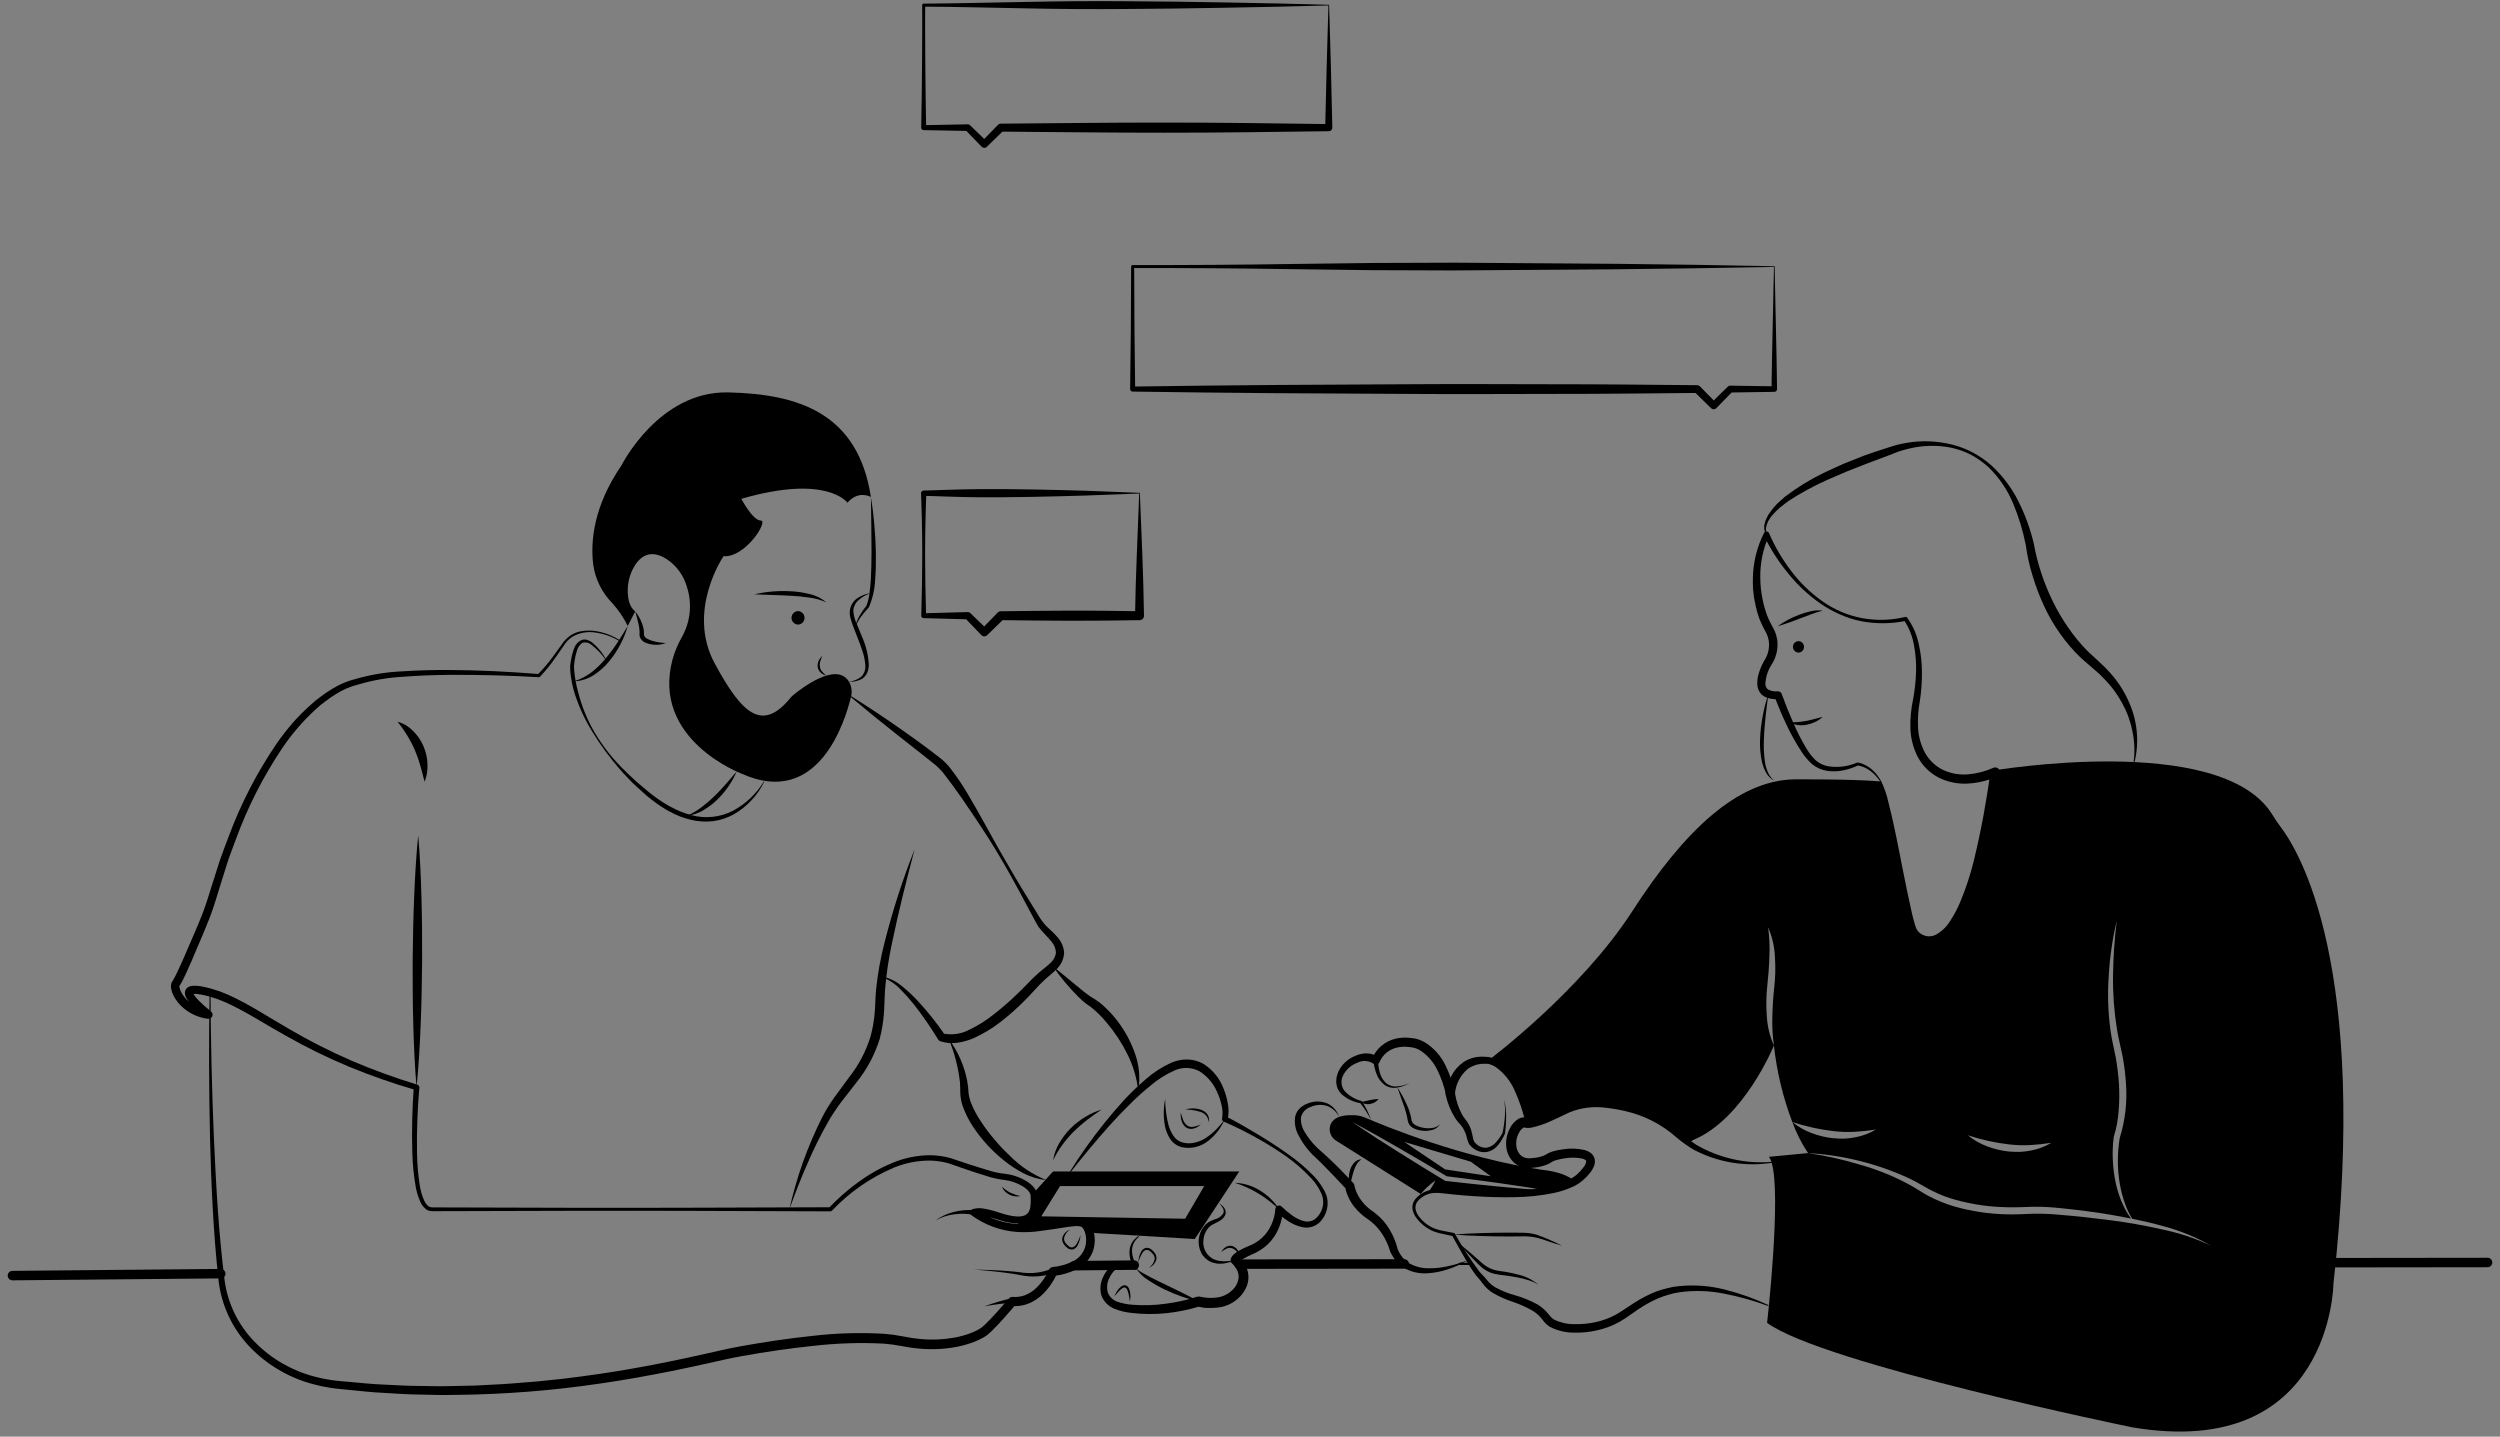 <svg width="308" height="177" viewBox="0 0 308 177" fill="none" xmlns="http://www.w3.org/2000/svg">
<rect x="0" y="0" width="308" height="177" fill="#808080" stroke="none"/>
<path d="M280.919 101.801C280.54 101.305 280.207 100.779 279.875 100.248C273.47 90.163 245.481 94.943 245.481 94.943C242.316 119.257 236.808 116.392 235.788 114.862C234.768 113.333 232.926 98.316 231.708 96.274C228.187 95.964 220.995 96.017 220.995 96.017C214.053 96.18 207.525 102.297 201.102 112.259C194.679 122.216 183.354 130.644 183.354 130.644C183.354 130.644 186.717 130.953 187.941 138.307C188.693 138.541 190.949 137.543 192.592 136.737C194.059 136.019 195.694 135.718 197.319 135.868C199.965 136.113 203.772 136.959 206.814 139.842C207.188 140.191 207.585 140.515 208.003 140.811C208.388 140.595 208.603 140.449 208.603 140.449C214.875 137.846 218.547 128.806 218.547 128.806C218.038 127.669 217.742 126.448 217.673 125.205C217.573 123.966 217.591 122.722 217.725 121.487C217.859 120.279 217.952 119.082 217.987 117.88C218.048 116.668 217.996 115.452 217.83 114.25C218.33 115.392 218.614 116.617 218.669 117.862C218.755 119.099 218.73 120.342 218.594 121.574C218.46 122.777 218.384 123.973 218.355 125.181C218.311 126.393 218.376 127.606 218.547 128.806C218.899 132.031 219.661 135.199 220.814 138.231C222.471 138.781 224.18 139.159 225.914 139.358C226.767 139.455 227.627 139.482 228.485 139.439C229.363 139.39 230.239 139.297 231.108 139.159C230.323 139.63 229.46 139.954 228.56 140.116C228.11 140.204 227.655 140.258 227.197 140.28C226.737 140.286 226.278 140.268 225.821 140.227C224.911 140.128 224.018 139.913 223.163 139.585C222.311 139.268 221.517 138.81 220.814 138.231C221.305 139.581 221.957 140.866 222.755 142.06C227.078 142.309 231.316 143.373 235.246 145.194C236.243 145.655 237.158 146.274 238.079 146.729C239.016 147.197 239.998 147.571 241.01 147.844C243.048 148.399 245.147 148.697 247.259 148.731C248.331 148.766 249.351 148.708 250.458 148.673C251.547 148.66 252.635 148.713 253.717 148.83C255.862 149.052 258.001 149.297 260.122 149.671C260.932 149.811 261.737 149.962 262.541 150.12C262.168 149.613 261.848 149.069 261.585 148.497C261.176 147.636 260.868 146.729 260.67 145.795C260.466 144.862 260.343 143.913 260.303 142.959C260.25 141.996 260.287 141.031 260.414 140.076L260.419 140.046L260.431 140.006C260.751 138.97 260.948 137.9 261.02 136.819C261.11 135.722 261.122 134.62 261.055 133.521C260.979 132.422 260.845 131.327 260.653 130.241C260.443 129.173 260.163 128.058 260.011 126.932C259.706 124.687 259.636 122.416 259.802 120.156C259.86 119.03 259.977 117.903 260.145 116.794C260.301 115.681 260.513 114.577 260.781 113.485C260.505 115.704 260.353 117.937 260.326 120.174C260.294 122.394 260.456 124.612 260.81 126.804C260.886 127.352 261.02 127.889 261.131 128.426L261.492 130.084C261.707 131.204 261.849 132.336 261.917 133.475C262.09 135.756 261.827 138.05 261.142 140.233C260.998 141.131 260.924 142.038 260.921 142.947C260.914 143.872 260.986 144.795 261.136 145.708C261.283 146.623 261.517 147.522 261.836 148.392C262.06 149.004 262.343 149.592 262.681 150.149C263.946 150.406 265.199 150.698 266.44 151.042C268.528 151.588 270.534 152.407 272.409 153.476C270.472 152.563 268.433 151.885 266.336 151.457C265.257 151.205 264.171 150.988 263.077 150.803C263.074 150.8 263.07 150.798 263.066 150.797C262.057 150.622 261.043 150.47 260.023 150.336C257.902 150.062 255.774 149.822 253.647 149.653C252.593 149.554 251.534 149.513 250.476 149.531C249.444 149.565 248.314 149.641 247.241 149.606C245.056 149.561 242.885 149.236 240.783 148.638C239.728 148.329 238.705 147.918 237.729 147.412C237.239 147.173 236.761 146.852 236.313 146.589C235.864 146.315 235.415 146.029 234.943 145.795C233.058 144.804 231.073 144.018 229.021 143.449C226.969 142.833 224.875 142.369 222.755 142.06L217.935 142.521C218.084 142.726 218.193 142.958 218.256 143.204C219.497 147.225 217.708 162.978 217.708 162.978C224.591 168.032 262.693 175.847 262.693 175.847C287.254 179.985 287.482 158.145 287.482 158.145C291.876 118.954 283.238 104.812 280.919 101.801ZM250.184 141.751C249.734 141.838 249.279 141.892 248.821 141.914C248.361 141.92 247.902 141.902 247.445 141.862C246.535 141.763 245.642 141.547 244.787 141.22C243.935 140.902 243.141 140.444 242.438 139.865C244.095 140.415 245.804 140.793 247.538 140.992C248.391 141.089 249.251 141.117 250.109 141.074C250.987 141.025 251.862 140.931 252.731 140.793C251.947 141.264 251.084 141.588 250.184 141.751V141.751Z" fill="black"/>
<path d="M231.657 96.301C231.489 96.048 231.302 95.807 231.098 95.582C230.895 95.361 230.672 95.158 230.431 94.978C230.193 94.801 229.935 94.652 229.664 94.532C229.402 94.415 229.124 94.34 228.839 94.309L228.93 94.291C228.345 94.573 227.726 94.78 227.09 94.907C226.443 95.046 225.777 95.068 225.122 94.971C224.443 94.871 223.802 94.59 223.267 94.16C222.774 93.718 222.342 93.213 221.982 92.659C221.279 91.591 220.653 90.474 220.11 89.316C219.563 88.166 219.071 87.004 218.612 85.809L219.083 86.12C218.54 86.176 217.992 86.092 217.49 85.878C217.197 85.741 216.951 85.522 216.779 85.247C216.621 84.982 216.527 84.684 216.504 84.376C216.477 83.849 216.552 83.321 216.725 82.822C216.877 82.346 217.077 81.886 217.323 81.451C217.783 80.776 218 79.964 217.935 79.149C217.898 78.752 217.789 78.365 217.613 78.008L217.296 77.412C217.186 77.201 217.079 76.986 216.98 76.767C216.774 76.327 216.609 75.869 216.489 75.399C216.358 74.941 216.251 74.476 216.17 74.007C216.069 73.541 216.038 73.063 215.979 72.591C215.961 72.115 215.932 71.639 215.957 71.163C215.997 69.249 216.465 67.369 217.326 65.66C217.356 65.602 217.402 65.555 217.458 65.522C217.513 65.489 217.578 65.473 217.642 65.476C217.707 65.478 217.77 65.499 217.823 65.536C217.876 65.573 217.918 65.624 217.943 65.683L217.949 65.696C218.66 67.341 219.568 68.894 220.653 70.32C221.733 71.759 223.03 73.022 224.498 74.062C225.962 75.105 227.634 75.818 229.399 76.152C231.161 76.477 232.972 76.428 234.715 76.009L234.727 76.006C234.768 75.997 234.811 75.999 234.851 76.014C234.89 76.028 234.925 76.053 234.951 76.086C235.654 77.055 236.144 78.163 236.388 79.336C236.648 80.481 236.78 81.652 236.783 82.827C236.79 83.996 236.706 85.164 236.534 86.32C236.329 87.418 236.252 88.536 236.304 89.652C236.357 90.73 236.648 91.784 237.157 92.735C237.665 93.652 238.441 94.391 239.38 94.853C240.338 95.301 241.397 95.489 242.45 95.4C243.529 95.313 244.586 95.04 245.573 94.595C245.668 94.554 245.772 94.538 245.875 94.55C245.978 94.562 246.076 94.601 246.159 94.663C246.242 94.725 246.308 94.808 246.349 94.903C246.39 94.999 246.405 95.103 246.392 95.206L246.391 95.214C245.963 98.934 245.298 102.622 244.399 106.257C243.933 108.092 243.321 109.886 242.569 111.622C242.182 112.509 241.707 113.355 241.151 114.147C240.861 114.555 240.531 114.934 240.167 115.277C239.789 115.649 239.345 115.945 238.857 116.152C238.335 116.376 237.758 116.44 237.199 116.335C236.646 116.221 236.138 115.95 235.736 115.553C235.521 115.349 235.35 115.104 235.232 114.832C235.138 114.597 235.058 114.357 234.993 114.112C234.862 113.645 234.763 113.186 234.665 112.726C234.28 110.888 234.016 109.048 233.722 107.21L232.859 101.703C232.711 100.787 232.556 99.872 232.377 98.962C232.232 98.052 231.99 97.16 231.657 96.301L231.653 96.293C231.647 96.279 231.646 96.264 231.651 96.249C231.656 96.235 231.666 96.224 231.68 96.217C231.693 96.21 231.709 96.209 231.723 96.213C231.737 96.218 231.749 96.228 231.757 96.241C232.163 97.088 232.468 97.979 232.667 98.897C232.898 99.8 233.105 100.709 233.305 101.618C233.709 103.436 234.049 105.265 234.414 107.088C234.773 108.91 235.144 110.733 235.553 112.528C235.66 112.974 235.769 113.421 235.9 113.846C235.959 114.05 236.03 114.249 236.113 114.444C236.185 114.598 236.288 114.734 236.415 114.846C236.679 115.103 237.016 115.273 237.379 115.333C237.743 115.393 238.116 115.341 238.449 115.183C239.183 114.791 239.8 114.21 240.237 113.5C240.726 112.754 241.147 111.966 241.493 111.144C242.199 109.459 242.769 107.721 243.198 105.946C244.065 102.356 244.74 98.723 245.221 95.061L246.04 95.68C244.923 96.164 243.731 96.453 242.517 96.532C241.27 96.617 240.023 96.374 238.899 95.827C237.769 95.257 236.845 94.349 236.255 93.229C235.699 92.135 235.394 90.932 235.361 89.705C235.33 88.523 235.44 87.341 235.689 86.184C235.897 85.074 236.02 83.95 236.056 82.821C236.097 81.696 236.011 80.571 235.798 79.466C235.607 78.375 235.193 77.336 234.583 76.413L234.819 76.49C233.008 76.866 231.141 76.881 229.324 76.536C228.419 76.359 227.538 76.079 226.697 75.701C225.854 75.334 225.048 74.886 224.29 74.364C222.781 73.313 221.431 72.05 220.281 70.614C219.105 69.191 218.107 67.629 217.308 65.964L217.931 66.001C217.2 67.626 216.837 69.393 216.867 71.175C216.871 72.064 216.964 72.95 217.145 73.821C217.229 74.257 217.337 74.688 217.469 75.112C217.586 75.532 217.737 75.941 217.922 76.335C218.013 76.534 218.112 76.731 218.216 76.928C218.319 77.129 218.426 77.302 218.55 77.549C218.783 78.019 218.928 78.527 218.979 79.049C219.058 80.087 218.783 81.121 218.198 81.981C217.768 82.677 217.526 83.473 217.496 84.291C217.494 84.439 217.533 84.584 217.609 84.71C217.686 84.836 217.796 84.938 217.927 85.004C218.276 85.15 218.655 85.208 219.031 85.174L219.037 85.174C219.137 85.17 219.237 85.198 219.32 85.254C219.404 85.31 219.468 85.391 219.502 85.486C219.919 86.652 220.39 87.817 220.892 88.956C221.375 90.097 221.94 91.203 222.582 92.263C222.889 92.778 223.261 93.25 223.689 93.668C224.127 94.045 224.657 94.299 225.224 94.403C226.424 94.594 227.654 94.441 228.77 93.961L228.794 93.951C228.816 93.943 228.839 93.94 228.862 93.943C229.188 93.993 229.503 94.096 229.795 94.249C230.08 94.394 230.347 94.571 230.591 94.775C230.83 94.982 231.048 95.212 231.242 95.46C231.433 95.707 231.605 95.968 231.757 96.241C231.76 96.248 231.763 96.255 231.764 96.263C231.765 96.27 231.764 96.278 231.762 96.285C231.76 96.293 231.757 96.3 231.752 96.306C231.748 96.312 231.742 96.317 231.735 96.321C231.722 96.328 231.707 96.329 231.692 96.326C231.678 96.322 231.665 96.314 231.657 96.301V96.301Z" fill="black"/>
<path d="M217.862 85.51C217.743 86.438 217.618 87.359 217.521 88.281C217.43 89.204 217.342 90.124 217.314 91.044C217.268 91.959 217.306 92.876 217.427 93.784C217.486 94.234 217.607 94.673 217.785 95.09C217.953 95.518 218.231 95.894 218.592 96.178C218.165 95.958 217.813 95.616 217.579 95.195C217.348 94.774 217.177 94.323 217.071 93.854C216.871 92.926 216.795 91.975 216.842 91.027C216.881 90.088 216.988 89.152 217.164 88.229C217.328 87.306 217.561 86.397 217.862 85.51V85.51Z" fill="black"/>
<path d="M217.581 65.864C217.461 65.654 217.385 65.422 217.357 65.182C217.33 64.942 217.351 64.699 217.421 64.468L217.517 64.12L217.668 63.798C217.72 63.692 217.768 63.581 217.825 63.477L218.023 63.185C218.286 62.795 218.584 62.431 218.913 62.096C219.247 61.771 219.602 61.472 219.95 61.161C221.42 60.048 222.995 59.081 224.651 58.272C225.478 57.879 226.313 57.503 227.149 57.13C227.993 56.782 228.843 56.447 229.695 56.118C230.549 55.805 231.416 55.534 232.278 55.248C232.715 55.116 233.135 54.967 233.602 54.838C234.054 54.716 234.512 54.619 234.974 54.546C236.81 54.243 238.688 54.32 240.494 54.771C242.292 55.224 243.954 56.106 245.339 57.341C246.705 58.595 247.831 60.088 248.661 61.748C249.494 63.4 250.131 65.145 250.558 66.946L250.566 66.995C251.017 69.466 251.809 71.864 252.92 74.116C253.468 75.24 254.103 76.32 254.819 77.345C255.523 78.373 256.318 79.335 257.194 80.22L258.58 81.505C259.079 81.942 259.547 82.412 259.983 82.912C260.874 83.898 261.61 85.015 262.164 86.224C263.311 88.613 263.598 91.326 262.976 93.903C262.972 93.917 262.963 93.93 262.951 93.938C262.938 93.945 262.923 93.948 262.909 93.945C262.894 93.942 262.881 93.934 262.873 93.922C262.864 93.91 262.86 93.895 262.862 93.88L262.863 93.874C263.027 92.615 262.977 91.339 262.714 90.097C262.475 88.868 262.043 87.684 261.434 86.591C261.134 86.047 260.801 85.523 260.436 85.022C260.061 84.527 259.655 84.057 259.22 83.615C258.795 83.163 258.339 82.74 257.856 82.35L256.376 81.066C254.473 79.227 252.929 77.049 251.822 74.644C251.27 73.454 250.803 72.226 250.425 70.969C250.033 69.712 249.747 68.423 249.572 67.118L249.58 67.166C249.232 65.414 248.712 63.7 248.027 62.05C247.342 60.397 246.336 58.897 245.068 57.636C244.416 57.027 243.69 56.502 242.907 56.073C242.118 55.654 241.275 55.347 240.402 55.16C238.653 54.812 236.849 54.855 235.12 55.286C234.691 55.386 234.268 55.507 233.852 55.651C233.453 55.792 233.028 55.976 232.605 56.136L230.06 57.09C229.224 57.428 228.386 57.759 227.544 58.078L225.066 59.145C223.434 59.878 221.86 60.735 220.359 61.709C220.009 61.977 219.646 62.236 219.306 62.517C218.972 62.802 218.661 63.113 218.375 63.446L218.162 63.697C218.1 63.786 218.048 63.88 217.99 63.972L217.821 64.25L217.703 64.55C217.535 64.947 217.525 65.393 217.676 65.797L217.682 65.809C217.688 65.822 217.689 65.837 217.684 65.851C217.679 65.865 217.67 65.876 217.657 65.883C217.644 65.89 217.629 65.892 217.615 65.889C217.601 65.885 217.589 65.876 217.581 65.864V65.864Z" fill="black"/>
<path d="M219.023 77.141C219.829 76.56 220.709 76.09 221.639 75.741C222.104 75.562 222.581 75.418 223.068 75.312C223.557 75.187 224.067 75.164 224.565 75.243C224.089 75.346 223.622 75.487 223.168 75.666L221.807 76.182C220.895 76.525 219.986 76.878 219.023 77.141Z" fill="black"/>
<path d="M221.573 80.403C221.757 80.397 221.93 80.319 222.058 80.187C222.185 80.055 222.257 79.878 222.257 79.694C222.257 79.511 222.185 79.334 222.058 79.202C221.93 79.07 221.757 78.992 221.573 78.986C221.39 78.992 221.216 79.07 221.088 79.202C220.961 79.334 220.89 79.511 220.89 79.694C220.89 79.878 220.961 80.055 221.088 80.187C221.216 80.319 221.39 80.397 221.573 80.403Z" fill="black"/>
<path d="M220.432 88.986C220.787 88.997 221.142 88.987 221.495 88.957C221.84 88.925 222.18 88.884 222.518 88.819C222.854 88.754 223.191 88.678 223.528 88.586C223.866 88.494 224.205 88.394 224.565 88.303C224.297 88.558 223.991 88.77 223.658 88.931C223.323 89.094 222.969 89.212 222.603 89.283C221.867 89.442 221.099 89.337 220.432 88.986V88.986Z" fill="black"/>
<path d="M217.807 160.885C216.054 160.239 214.252 159.736 212.419 159.38C210.614 159.012 208.76 158.953 206.935 159.205L206.263 159.319L205.607 159.497C205.172 159.619 204.744 159.766 204.326 159.939C203.491 160.299 202.69 160.734 201.934 161.24C201.163 161.746 200.432 162.325 199.571 162.826C198.709 163.31 197.782 163.667 196.818 163.885C195.861 164.112 194.877 164.211 193.894 164.18C192.864 164.181 191.849 163.934 190.934 163.461C190.681 163.306 190.456 163.111 190.267 162.883C190.098 162.675 189.994 162.523 189.846 162.353C189.569 162.033 189.247 161.754 188.892 161.524C188.11 161.069 187.285 160.694 186.428 160.405C185.504 160.111 184.617 159.708 183.787 159.205C183.367 158.921 182.998 158.568 182.695 158.16C182.546 157.968 182.412 157.784 182.269 157.615C182.199 157.526 182.125 157.451 182.05 157.366C181.968 157.268 181.873 157.171 181.803 157.073C181.246 156.3 180.735 155.494 180.273 154.661C179.804 153.843 179.338 153.027 178.891 152.196L179.028 152.297L177.828 152.035C177.413 151.964 177.006 151.852 176.613 151.702C175.825 151.372 175.133 150.848 174.601 150.178C174.311 149.843 174.111 149.438 174.022 149.003C173.988 148.774 174.002 148.54 174.065 148.317C174.127 148.094 174.236 147.886 174.384 147.708C174.667 147.374 175.014 147.099 175.404 146.899C175.794 146.7 176.22 146.58 176.656 146.546C177.079 146.522 177.502 146.539 177.921 146.598L179.142 146.686C179.957 146.737 180.773 146.776 181.588 146.801C183.219 146.851 184.851 146.839 186.471 146.738C188.081 146.654 189.68 146.43 191.25 146.067C192.01 145.887 192.745 145.617 193.441 145.264C193.768 145.094 194.071 144.883 194.345 144.636C194.62 144.384 194.87 144.105 195.091 143.804C195.276 143.595 195.391 143.333 195.421 143.055C195.411 142.995 195.402 142.972 195.325 142.906C195.21 142.832 195.085 142.777 194.954 142.741C194.225 142.593 193.475 142.583 192.743 142.711C192.368 142.763 191.998 142.844 191.636 142.954C191.489 142.998 191.346 143.058 191.212 143.133L191.086 143.215C191.031 143.253 190.976 143.284 190.92 143.315C190.812 143.376 190.7 143.43 190.585 143.477C190.158 143.648 189.711 143.764 189.254 143.824C189.035 143.855 188.817 143.877 188.6 143.892C188.348 143.914 188.095 143.905 187.845 143.864C187.318 143.774 186.83 143.527 186.445 143.155C186.078 142.787 185.813 142.331 185.673 141.831C185.429 140.871 185.558 139.854 186.033 138.986C186.27 138.502 186.643 138.099 187.106 137.826C187.261 137.744 187.429 137.69 187.602 137.665C187.703 137.652 187.806 137.651 187.907 137.663C187.96 137.669 188.012 137.678 188.064 137.691L188.129 137.709L188.137 137.708C188.256 137.72 188.376 137.712 188.493 137.685C189.243 137.513 189.974 137.266 190.675 136.95C191.044 136.793 191.411 136.629 191.777 136.458L192.325 136.198C192.521 136.104 192.721 136.015 192.924 135.933C193.737 135.606 194.59 135.396 195.461 135.307C196.322 135.229 197.189 135.259 198.042 135.397C198.876 135.511 199.702 135.679 200.515 135.898C202.152 136.33 203.709 137.024 205.124 137.954C205.827 138.425 206.484 138.96 207.088 139.552C207.671 140.09 208.295 140.581 208.954 141.023C211.764 142.663 215.008 143.404 218.25 143.145L218.255 143.145C218.27 143.144 218.285 143.149 218.297 143.159C218.308 143.169 218.315 143.183 218.317 143.198C218.318 143.213 218.314 143.228 218.304 143.239C218.295 143.251 218.282 143.259 218.267 143.261C214.952 143.771 211.561 143.191 208.602 141.61C207.878 141.172 207.19 140.677 206.544 140.13C204.754 138.539 202.593 137.426 200.259 136.894C199.484 136.707 198.699 136.57 197.907 136.484C197.138 136.379 196.359 136.372 195.588 136.463C194.827 136.553 194.083 136.747 193.375 137.04C193.2 137.115 193.026 137.194 192.855 137.279L192.295 137.553C191.921 137.733 191.543 137.908 191.16 138.077C190.373 138.448 189.547 138.73 188.698 138.918C188.413 138.978 188.119 138.978 187.834 138.919L187.766 138.903C187.744 138.898 187.762 138.903 187.758 138.902L187.764 138.903C187.767 138.903 187.768 138.902 187.763 138.903C187.733 138.909 187.704 138.92 187.678 138.935C187.441 139.095 187.251 139.317 187.129 139.575C186.806 140.16 186.712 140.845 186.866 141.495C186.946 141.789 187.096 142.059 187.303 142.282C187.509 142.487 187.772 142.624 188.057 142.677C188.212 142.705 188.37 142.712 188.527 142.697C188.718 142.687 188.908 142.671 189.095 142.647C189.452 142.607 189.804 142.523 190.141 142.397C190.216 142.368 190.289 142.334 190.36 142.295C190.394 142.278 190.427 142.259 190.458 142.238L190.591 142.155C190.813 142.026 191.049 141.926 191.295 141.856C191.719 141.734 192.152 141.645 192.59 141.59C193.478 141.45 194.385 141.485 195.26 141.691C195.523 141.768 195.771 141.89 195.992 142.052C196.13 142.159 196.245 142.293 196.33 142.445C196.415 142.598 196.469 142.766 196.488 142.939C196.511 143.239 196.453 143.539 196.319 143.808C196.217 144.029 196.091 144.237 195.941 144.429C195.671 144.785 195.365 145.112 195.026 145.403C194.683 145.697 194.304 145.947 193.898 146.146C193.123 146.516 192.306 146.792 191.465 146.97C189.832 147.306 188.17 147.482 186.503 147.493C184.85 147.528 183.203 147.472 181.561 147.366C180.741 147.313 179.921 147.245 179.104 147.163L177.878 147.032C177.486 146.971 177.089 146.948 176.693 146.965C176.311 146.989 175.937 147.088 175.592 147.257C175.248 147.426 174.941 147.662 174.687 147.95C174.57 148.085 174.482 148.244 174.431 148.416C174.379 148.588 174.365 148.77 174.389 148.948C174.465 149.32 174.633 149.667 174.88 149.956C175.369 150.58 176.014 151.064 176.749 151.36C177.123 151.499 177.51 151.6 177.904 151.663L179.11 151.898C179.137 151.903 179.163 151.915 179.186 151.931C179.209 151.947 179.228 151.968 179.243 151.992L179.247 151.999C180.149 153.628 181.163 155.193 182.28 156.683C182.351 156.774 182.426 156.84 182.497 156.92C182.581 157.007 182.675 157.096 182.755 157.188C182.923 157.37 183.074 157.56 183.221 157.733C183.493 158.07 183.821 158.358 184.19 158.585C184.988 159.019 185.835 159.358 186.712 159.594C187.647 159.864 188.551 160.235 189.406 160.702C189.846 160.972 190.246 161.303 190.594 161.686C190.759 161.865 190.93 162.095 191.063 162.246C191.18 162.375 191.315 162.485 191.465 162.574C192.232 162.949 193.076 163.141 193.929 163.133C194.824 163.161 195.718 163.077 196.592 162.883C197.463 162.697 198.302 162.385 199.084 161.958C199.85 161.521 200.619 160.961 201.426 160.452C202.243 159.933 203.106 159.49 204.004 159.129C204.461 158.961 204.927 158.821 205.4 158.71L206.11 158.548L206.83 158.456C208.738 158.261 210.666 158.405 212.524 158.882C214.355 159.346 216.138 159.98 217.851 160.777C217.865 160.783 217.876 160.794 217.882 160.808C217.888 160.822 217.888 160.837 217.882 160.851C217.877 160.865 217.867 160.877 217.853 160.883C217.84 160.89 217.824 160.891 217.81 160.886L217.807 160.885Z" fill="black"/>
<path d="M179.067 152.097C180.202 151.999 181.337 151.954 182.472 151.916C183.607 151.873 184.742 151.867 185.877 151.861L187.58 151.873C188.165 151.873 188.747 151.953 189.31 152.112C190.388 152.495 191.439 152.951 192.456 153.476C191.909 153.319 191.372 153.133 190.829 152.962C190.305 152.761 189.769 152.595 189.223 152.465C188.683 152.353 188.131 152.305 187.58 152.32L185.877 152.333C184.742 152.327 183.607 152.321 182.472 152.278C181.337 152.24 180.202 152.194 179.067 152.097Z" fill="black"/>
<path d="M179.644 153.113C180.407 153.702 181.136 154.331 181.861 154.965C182.235 155.27 182.568 155.63 182.933 155.884C183.301 156.149 183.713 156.346 184.151 156.466C184.572 156.592 185.06 156.611 185.54 156.701C186.02 156.78 186.494 156.884 186.963 157.012C187.921 157.213 188.811 157.658 189.549 158.302C189.153 158.038 188.717 157.838 188.259 157.708C187.808 157.563 187.347 157.449 186.88 157.366C186.413 157.285 185.946 157.201 185.474 157.143C184.986 157.097 184.502 157.022 184.024 156.92C183.534 156.78 183.075 156.551 182.669 156.243C182.295 155.926 181.941 155.586 181.61 155.225C180.94 154.538 180.275 153.845 179.644 153.113Z" fill="black"/>
<path d="M168.917 138.003C168.541 137.24 168.082 136.521 167.548 135.859L167.638 135.918C166.743 135.777 165.91 135.377 165.241 134.767C164.892 134.413 164.677 133.949 164.633 133.454C164.612 133.209 164.623 132.961 164.666 132.719C164.725 132.488 164.798 132.26 164.882 132.036C165.291 131.166 166.009 130.48 166.897 130.113C167.341 129.902 167.825 129.786 168.316 129.773C168.846 129.77 169.363 129.933 169.796 130.239L169.029 130.484C169.146 130.166 169.306 129.866 169.505 129.592C169.694 129.323 169.915 129.079 170.164 128.865C170.665 128.435 171.261 128.13 171.902 127.974C172.521 127.826 173.162 127.792 173.793 127.876L174.244 127.934C174.419 127.96 174.592 128.003 174.76 128.062C175.071 128.168 175.369 128.309 175.649 128.482C176.705 129.166 177.55 130.131 178.088 131.269C178.616 132.347 179.001 133.49 179.232 134.668L178.132 134.735C178.227 133.985 178.452 133.258 178.798 132.587C179.142 131.895 179.654 131.3 180.288 130.859C180.936 130.434 181.69 130.2 182.463 130.184C182.648 130.176 182.834 130.182 183.018 130.2L183.293 130.218C183.401 130.222 183.508 130.24 183.611 130.27C183.984 130.38 184.335 130.552 184.651 130.778C185.786 131.671 186.626 132.886 187.059 134.265C187.516 135.571 187.813 136.927 187.942 138.305C187.639 136.977 187.205 135.682 186.646 134.44C186.137 133.229 185.299 132.185 184.227 131.427C183.974 131.272 183.699 131.155 183.412 131.08C183.35 131.065 183.287 131.059 183.224 131.062L182.986 131.06C182.227 131.022 181.476 131.237 180.851 131.671C180.384 132.061 180 132.541 179.723 133.084C179.446 133.626 179.282 134.22 179.241 134.827L179.241 134.831C179.227 134.963 179.166 135.085 179.071 135.176C178.975 135.268 178.85 135.322 178.718 135.33C178.586 135.337 178.456 135.298 178.35 135.218C178.245 135.138 178.171 135.024 178.142 134.895C177.919 133.821 177.558 132.782 177.068 131.801C176.611 130.858 175.915 130.052 175.05 129.462C174.844 129.33 174.624 129.223 174.393 129.141C174.291 129.102 174.186 129.074 174.078 129.057L173.677 129.001C173.171 128.928 172.655 128.944 172.155 129.05C171.675 129.15 171.226 129.362 170.843 129.669C170.469 129.973 170.172 130.362 169.976 130.803L169.952 130.859C169.902 130.977 169.807 131.07 169.689 131.118C169.57 131.166 169.437 131.164 169.32 131.114C169.28 131.097 169.243 131.075 169.209 131.048C168.922 130.853 168.589 130.739 168.243 130.717C167.897 130.695 167.551 130.767 167.243 130.924C166.523 131.179 165.92 131.686 165.545 132.352C165.351 132.664 165.256 133.028 165.275 133.395C165.293 133.762 165.423 134.115 165.648 134.406C166.2 135.001 166.911 135.426 167.697 135.628L167.717 135.634C167.746 135.643 167.771 135.662 167.787 135.687C168.268 136.404 168.648 137.183 168.917 138.003V138.003Z" fill="black"/>
<path d="M164.985 137.606C164.672 136.962 164.118 136.468 163.442 136.232C162.786 136.044 162.085 136.097 161.464 136.381C161.165 136.473 160.897 136.644 160.687 136.876C160.478 137.109 160.334 137.393 160.273 137.7C160.244 138.342 160.419 138.977 160.772 139.514C161.127 140.108 161.549 140.658 162.031 141.154C162.148 141.283 162.271 141.4 162.393 141.52L162.788 141.865C163.07 142.11 163.342 142.358 163.612 142.609C164.694 143.611 165.704 144.663 166.712 145.73C166.787 145.81 166.837 145.911 166.855 146.02L166.861 146.057C166.927 146.397 167.038 146.726 167.19 147.037C167.509 147.704 167.963 148.297 168.522 148.779C168.807 149.037 169.091 149.21 169.471 149.502C170.168 150.049 170.755 150.723 171.203 151.487C171.655 152.239 171.989 153.055 172.195 153.907L172.168 153.823C172.434 154.56 172.933 155.189 173.589 155.616C174.289 156.025 175.085 156.244 175.896 156.25C176.746 156.269 177.596 156.181 178.425 155.988C179.273 155.803 180.105 155.55 180.912 155.232C180.154 155.678 179.352 156.046 178.52 156.33C177.675 156.627 176.794 156.808 175.9 156.867C174.961 156.935 174.021 156.747 173.179 156.324C172.754 156.088 172.371 155.781 172.049 155.416C171.737 155.048 171.477 154.639 171.276 154.201L171.265 154.174L171.249 154.117C171.034 153.386 170.715 152.69 170.303 152.049C169.896 151.415 169.383 150.857 168.787 150.397C168.519 150.192 168.103 149.934 167.779 149.644C167.436 149.356 167.125 149.033 166.85 148.681C166.569 148.327 166.33 147.941 166.137 147.533C165.933 147.106 165.792 146.652 165.719 146.184L165.868 146.511C164.892 145.448 163.885 144.4 162.874 143.377C162.62 143.123 162.363 142.872 162.103 142.631L161.69 142.243C161.557 142.103 161.422 141.964 161.299 141.819C160.795 141.241 160.362 140.605 160.009 139.925C159.597 139.21 159.441 138.377 159.568 137.561C159.613 137.347 159.694 137.142 159.806 136.954C159.926 136.776 160.063 136.61 160.214 136.458L160.72 136.109L161.264 135.885C162.007 135.622 162.822 135.646 163.549 135.951C163.889 136.113 164.192 136.344 164.439 136.629C164.686 136.913 164.872 137.246 164.985 137.606V137.606Z" fill="black"/>
<path d="M166.29 146.121C166.112 145.475 166.124 144.791 166.326 144.152C166.422 143.819 166.593 143.512 166.826 143.254C166.94 143.122 167.081 143.016 167.239 142.942C167.397 142.869 167.569 142.829 167.744 142.827C167.485 142.989 167.27 143.213 167.118 143.479C166.971 143.736 166.855 144.01 166.775 144.295C166.588 144.872 166.475 145.484 166.29 146.121Z" fill="black"/>
<path d="M167.667 135.774C168.068 135.676 168.395 135.607 168.742 135.539C169.106 135.457 169.475 135.409 169.848 135.395C169.595 135.715 169.233 135.932 168.832 136.002C168.633 136.049 168.426 136.053 168.225 136.014C168.024 135.975 167.834 135.893 167.667 135.774V135.774Z" fill="black"/>
<path d="M169.795 130.643C169.788 131.15 169.854 131.655 169.992 132.143C170.114 132.63 170.374 133.071 170.74 133.415C170.933 133.578 171.158 133.7 171.4 133.773C171.642 133.847 171.897 133.87 172.148 133.841C172.41 133.82 172.669 133.777 172.923 133.713L173.673 133.442L172.946 133.782C172.691 133.872 172.429 133.94 172.163 133.986C171.887 134.041 171.602 134.039 171.327 133.98C171.052 133.922 170.791 133.808 170.561 133.645C170.11 133.296 169.769 132.824 169.579 132.285C169.377 131.76 169.253 131.209 169.212 130.648C169.208 130.609 169.213 130.57 169.224 130.533C169.236 130.496 169.255 130.462 169.28 130.432C169.305 130.403 169.335 130.378 169.37 130.361C169.404 130.343 169.442 130.332 169.48 130.329C169.519 130.326 169.557 130.331 169.594 130.343C169.631 130.355 169.665 130.375 169.694 130.4C169.723 130.425 169.747 130.456 169.764 130.491C169.782 130.526 169.792 130.564 169.794 130.602C169.795 130.611 169.795 130.62 169.795 130.629L169.795 130.643Z" fill="black"/>
<path d="M172.143 133.94C172.547 134.557 172.905 135.203 173.212 135.874C173.555 136.55 173.791 137.275 173.908 138.024C173.942 138.163 174.008 138.292 174.102 138.4C174.196 138.508 174.314 138.592 174.447 138.644C174.752 138.798 175.079 138.903 175.416 138.955C175.761 139.018 176.114 139.021 176.46 138.964C176.816 138.934 177.147 138.767 177.384 138.498C177.295 138.667 177.171 138.816 177.022 138.935C176.872 139.054 176.699 139.14 176.514 139.189C176.146 139.298 175.762 139.341 175.378 139.316C174.987 139.299 174.602 139.206 174.246 139.043C174.038 138.962 173.854 138.828 173.713 138.655C173.571 138.482 173.477 138.275 173.438 138.055C173.321 137.356 173.133 136.671 172.877 136.01L172.143 133.94Z" fill="black"/>
<path d="M179.26 134.687C179.389 135.599 179.678 136.48 180.113 137.291C180.223 137.484 180.347 137.669 180.484 137.844C180.659 138.054 180.814 138.28 180.947 138.519C181.081 138.762 181.187 139.018 181.266 139.283C181.346 139.562 181.384 139.794 181.439 140.025C181.467 140.231 181.523 140.432 181.606 140.623C181.72 140.795 181.864 140.945 182.031 141.066C182.195 141.195 182.384 141.29 182.585 141.345C182.787 141.401 182.997 141.416 183.204 141.389C183.641 141.298 184.034 141.061 184.317 140.717C184.636 140.362 184.908 139.967 185.126 139.543L185.113 139.58C185.259 138.893 185.356 138.197 185.403 137.496C185.467 136.793 185.42 136.084 185.265 135.395C185.471 136.077 185.57 136.787 185.557 137.5C185.56 138.215 185.513 138.929 185.416 139.637C185.414 139.648 185.411 139.658 185.407 139.668L185.404 139.675C185.204 140.146 184.943 140.588 184.629 140.991C184.305 141.436 183.84 141.757 183.309 141.901C183.03 141.96 182.742 141.962 182.461 141.908C182.181 141.854 181.914 141.745 181.677 141.587C181.432 141.434 181.217 141.239 181.042 141.009C180.947 140.881 180.877 140.737 180.837 140.583L180.728 140.218C180.63 139.771 180.458 139.342 180.221 138.951C180.1 138.766 179.962 138.594 179.808 138.435C179.625 138.235 179.457 138.021 179.307 137.795C178.735 136.903 178.33 135.914 178.11 134.877C178.092 134.802 178.09 134.724 178.103 134.649C178.116 134.573 178.143 134.501 178.184 134.436C178.224 134.371 178.277 134.314 178.34 134.27C178.402 134.225 178.473 134.193 178.548 134.176C178.622 134.159 178.7 134.157 178.775 134.169C178.851 134.182 178.923 134.21 178.988 134.25C179.053 134.291 179.109 134.344 179.154 134.407C179.198 134.469 179.23 134.54 179.247 134.615C179.25 134.629 179.253 134.643 179.255 134.657L179.26 134.687Z" fill="black"/>
<path d="M178.184 144.914C178.207 144.914 178.225 144.92 178.248 144.92L178.301 144.955L178.184 144.914Z" fill="black"/>
<path d="M190.01 144.126C179.997 142.603 170.56 138.716 168.217 137.706C167.811 137.528 167.377 137.423 166.935 137.397C164.802 137.286 164.067 137.98 163.869 138.698C163.78 139.045 163.805 139.411 163.941 139.742C164.076 140.073 164.315 140.352 164.621 140.537L175.037 147.097L175.042 147.091C175.567 146.459 176.175 145.902 176.849 145.433C176.603 145.952 176.3 146.441 175.946 146.892C176.915 146.626 177.939 146.63 178.907 146.904C190.966 148.048 193.997 145.527 193.997 145.527C192.703 144.319 190.01 144.126 190.01 144.126ZM181.215 143.128L183.663 144.914L178.05 144.073L172.997 140.683L181.215 143.128ZM184.362 146.157C182.276 145.964 180.195 145.725 178.114 145.492C178.073 145.484 178.034 145.471 177.997 145.451C176.074 144.289 174.156 143.116 172.256 141.914L169.406 140.099C168.474 139.475 167.524 138.873 166.597 138.231C167.593 138.757 168.573 139.311 169.558 139.848L172.489 141.523C174.425 142.626 176.336 143.77 178.248 144.92C180.3 145.171 182.363 145.428 184.415 145.719C186.484 146.011 188.559 146.315 190.622 146.677C188.53 146.548 186.443 146.355 184.362 146.157H184.362Z" fill="black"/>
<path d="M178.301 144.955L178.184 144.914C178.207 144.914 178.225 144.92 178.248 144.92L178.301 144.955Z" fill="white"/>
<path d="M107.297 61.232C107.297 61.232 105.8 60.333 104.403 61.931C104.403 61.931 101.909 58.382 91.332 61.456C91.332 61.456 92.729 64.129 93.727 64.129C94.725 64.129 91.831 68.725 89.137 68.525C89.137 68.525 84.548 75.219 88.04 81.713C91.482 88.114 93.954 90.147 97.368 85.996C97.473 85.867 97.59 85.748 97.717 85.642C98.699 84.831 103.046 81.46 104.586 83.974C104.914 84.532 105.008 85.198 104.847 85.826C104.144 88.774 100.856 99.636 91.332 95.301C91.332 95.301 80.234 91.133 82.852 81.26C83.132 80.256 83.537 79.292 84.06 78.39C84.563 77.469 84.874 76.454 84.972 75.408C85.07 74.363 84.954 73.308 84.63 72.309C84.229 70.884 83.324 69.655 82.084 68.85C80.882 68.099 79.297 67.763 78.096 69.863C77.599 70.736 77.338 71.724 77.336 72.729C77.334 73.649 77.505 74.778 78.262 75.319L77.336 77.118C76.833 76.092 76.189 75.141 75.423 74.294C74.141 72.993 73.318 71.31 73.077 69.499C72.739 66.625 73.147 62.335 76.566 57.336C76.566 57.336 81.155 48.144 89.736 48.344C98.317 48.544 105.7 50.842 107.297 61.232Z" fill="black"/>
<path d="M92.929 73.221C94.419 72.88 95.951 72.753 97.477 72.846C98.245 72.884 99.008 73 99.754 73.192C100.515 73.355 101.222 73.709 101.809 74.22C101.131 73.905 100.407 73.701 99.664 73.615C98.931 73.51 98.191 73.433 97.444 73.399C95.952 73.307 94.452 73.3 92.929 73.221Z" fill="black"/>
<path d="M107.296 73.078C106.751 73.245 106.246 73.523 105.814 73.896C105.609 74.066 105.442 74.276 105.324 74.514C105.206 74.752 105.14 75.012 105.129 75.278C105.169 75.822 105.312 76.355 105.549 76.846L106.202 78.452C106.689 79.539 106.971 80.706 107.036 81.896C107.035 82.209 106.978 82.519 106.867 82.812C106.747 83.109 106.552 83.369 106.301 83.566C105.79 83.888 105.187 84.031 104.586 83.974C105.149 83.926 105.686 83.711 106.127 83.357C106.308 83.163 106.444 82.933 106.527 82.681C106.609 82.429 106.635 82.162 106.604 81.899C106.561 81.343 106.448 80.794 106.268 80.266C106.1 79.725 105.9 79.189 105.686 78.655C105.481 78.117 105.259 77.582 105.06 77.031C104.964 76.753 104.867 76.476 104.792 76.183C104.699 75.88 104.668 75.561 104.7 75.245C104.733 74.931 104.835 74.629 104.999 74.359C105.162 74.089 105.383 73.859 105.646 73.684C106.14 73.354 106.706 73.146 107.296 73.078V73.078Z" fill="black"/>
<path d="M107.297 61.232C107.483 62.352 107.622 63.478 107.713 64.61C107.817 65.74 107.882 66.873 107.906 68.01C107.924 69.147 107.907 70.285 107.818 71.425C107.766 72.587 107.507 73.73 107.053 74.8C107.046 74.813 107.038 74.826 107.028 74.836C106.678 75.214 106.349 75.611 106.043 76.025C105.892 76.233 105.757 76.452 105.64 76.681C105.51 76.904 105.458 77.165 105.492 77.421C105.412 77.163 105.426 76.885 105.533 76.638C105.625 76.388 105.736 76.145 105.867 75.913C106.127 75.451 106.428 75.012 106.767 74.603L106.742 74.639C106.935 74.128 107.064 73.595 107.125 73.052C107.212 72.504 107.246 71.944 107.288 71.387C107.354 70.267 107.365 69.141 107.372 68.015C107.371 65.76 107.322 63.501 107.297 61.232Z" fill="black"/>
<path d="M101.31 80.814C101.205 81.031 101.119 81.257 101.056 81.49C100.991 81.705 100.976 81.931 101.014 82.153C101.045 82.372 101.141 82.577 101.289 82.741C101.446 82.923 101.62 83.089 101.809 83.236C101.688 83.2 101.569 83.158 101.453 83.108C101.34 83.046 101.233 82.973 101.135 82.889C100.929 82.711 100.79 82.467 100.741 82.199C100.706 81.933 100.746 81.663 100.856 81.419C100.958 81.185 101.114 80.978 101.31 80.814V80.814Z" fill="black"/>
<path d="M78.262 75.319C78.607 75.753 78.883 76.239 79.078 76.758C79.183 77.023 79.259 77.298 79.305 77.58C79.329 77.727 79.339 77.877 79.334 78.026L79.331 78.141L79.338 78.204C79.335 78.244 79.344 78.285 79.363 78.321C79.449 78.503 79.6 78.647 79.787 78.723C80.008 78.837 80.242 78.925 80.483 78.987C80.995 79.126 81.522 79.202 82.053 79.216C81.529 79.421 80.961 79.489 80.403 79.413C80.112 79.383 79.827 79.31 79.558 79.196C79.399 79.135 79.254 79.042 79.131 78.924C79.009 78.806 78.91 78.665 78.842 78.509C78.807 78.421 78.789 78.327 78.791 78.232L78.789 78.092L78.793 78.004C78.799 77.884 78.797 77.762 78.785 77.642C78.763 77.386 78.723 77.132 78.666 76.882C78.552 76.368 78.403 75.852 78.262 75.319Z" fill="black"/>
<path d="M77.336 77.118C77.113 77.926 76.799 78.706 76.4 79.443C76.01 80.19 75.538 80.893 74.994 81.537C74.449 82.194 73.804 82.759 73.081 83.212C72.357 83.661 71.528 83.914 70.676 83.944C71.455 83.71 72.188 83.34 72.84 82.852C73.478 82.361 74.059 81.799 74.572 81.178C75.099 80.557 75.586 79.904 76.03 79.222C76.478 78.536 76.922 77.841 77.336 77.118Z" fill="black"/>
<path d="M84.647 100.496C85.278 100.219 85.874 99.87 86.424 99.455C86.969 99.047 87.487 98.603 87.973 98.126C88.474 97.662 88.923 97.144 89.39 96.637L90.07 95.852C90.291 95.584 90.511 95.313 90.755 95.055C90.616 95.379 90.454 95.692 90.293 96.007C90.111 96.308 89.931 96.613 89.731 96.904C89.326 97.487 88.866 98.03 88.357 98.525C87.846 99.024 87.275 99.458 86.658 99.817C86.046 100.189 85.359 100.421 84.647 100.496V100.496Z" fill="black"/>
<path d="M74.665 81.357C74.169 80.62 73.555 79.97 72.848 79.433C72.7 79.303 72.522 79.213 72.33 79.172C72.138 79.131 71.938 79.141 71.751 79.2C71.42 79.425 71.183 79.764 71.083 80.152C70.947 80.566 70.849 80.991 70.79 81.422C70.76 81.637 70.734 81.861 70.714 82.067C70.715 82.264 70.733 82.495 70.752 82.71C70.838 83.591 71.001 84.462 71.24 85.315C71.679 87.049 72.361 88.713 73.266 90.256C74.183 91.798 75.28 93.226 76.533 94.508C77.162 95.145 77.815 95.758 78.478 96.356C79.167 96.924 79.825 97.535 80.542 98.058C80.888 98.338 81.269 98.564 81.63 98.82C82.012 99.041 82.379 99.29 82.778 99.477C83.547 99.896 84.366 100.217 85.214 100.434C86.909 100.884 88.71 100.695 90.275 99.902C91.847 99.061 93.168 97.817 94.101 96.297C94.105 96.29 94.111 96.285 94.118 96.283C94.125 96.281 94.132 96.282 94.139 96.285C94.145 96.289 94.149 96.294 94.152 96.301C94.154 96.308 94.153 96.316 94.151 96.322C93.339 97.973 92.063 99.35 90.479 100.284C89.668 100.745 88.776 101.044 87.852 101.166C86.925 101.276 85.986 101.216 85.08 100.99C84.18 100.776 83.315 100.439 82.507 99.989C82.095 99.784 81.721 99.518 81.329 99.281C80.962 99.01 80.574 98.766 80.226 98.473C79.495 97.924 78.856 97.282 78.18 96.68C77.836 96.386 77.544 96.036 77.228 95.713C76.923 95.378 76.593 95.068 76.31 94.714C75.128 93.347 74.056 91.889 73.101 90.354C72.13 88.82 71.356 87.169 70.798 85.44C70.525 84.565 70.348 83.663 70.267 82.751C70.252 82.517 70.238 82.299 70.243 82.045C70.27 81.805 70.302 81.581 70.339 81.351C70.413 80.892 70.528 80.441 70.684 80.003C70.755 79.762 70.872 79.537 71.031 79.341C71.189 79.145 71.384 78.983 71.605 78.864C71.854 78.766 72.13 78.761 72.382 78.848C72.612 78.927 72.826 79.045 73.016 79.196C73.713 79.791 74.29 80.515 74.713 81.328C74.715 81.331 74.716 81.335 74.716 81.338C74.717 81.342 74.716 81.346 74.716 81.349C74.715 81.353 74.713 81.356 74.711 81.359C74.709 81.362 74.706 81.364 74.703 81.366C74.696 81.369 74.689 81.37 74.682 81.368C74.675 81.367 74.669 81.363 74.665 81.357V81.357Z" fill="black"/>
<path d="M76.351 79.004C75.46 78.455 74.466 78.094 73.431 77.944C72.411 77.757 71.358 77.946 70.466 78.475C70.046 78.768 69.692 79.147 69.429 79.587L68.524 80.889C67.925 81.773 67.254 82.607 66.518 83.382C66.501 83.399 66.48 83.412 66.458 83.421C66.435 83.429 66.411 83.433 66.387 83.431L66.374 83.431C62.645 83.21 58.903 83.121 55.172 83.146C53.306 83.162 51.441 83.237 49.588 83.382C47.748 83.484 45.928 83.801 44.161 84.326L44.13 84.334L44.088 84.343C43.11 84.594 42.179 84.999 41.33 85.545C40.888 85.813 40.463 86.108 40.057 86.427L39.442 86.901C39.244 87.068 39.057 87.249 38.863 87.422C37.323 88.832 35.954 90.42 34.785 92.151C32.44 95.644 30.524 99.406 29.077 103.358C28.719 104.349 28.327 105.328 27.997 106.329L27.053 109.35C26.733 110.344 26.448 111.398 26.075 112.405C25.713 113.423 25.29 114.406 24.884 115.383L23.636 118.317L22.986 119.779C22.765 120.285 22.518 120.779 22.246 121.26C22.191 121.35 22.129 121.435 22.059 121.514C22.099 121.516 22.102 121.424 22.104 121.461C22.098 121.518 22.101 121.576 22.112 121.632C22.153 121.838 22.224 122.038 22.323 122.224C22.541 122.641 22.831 123.014 23.181 123.328C23.896 123.971 24.79 124.38 25.743 124.501L25.368 125.411C24.78 124.951 24.224 124.453 23.703 123.918C23.417 123.63 23.168 123.308 22.961 122.959C22.899 122.845 22.849 122.725 22.813 122.601C22.795 122.518 22.782 122.435 22.775 122.351C22.775 122.241 22.794 122.132 22.831 122.028C22.872 121.917 22.94 121.816 23.027 121.735C23.067 121.697 23.11 121.662 23.154 121.629C23.193 121.607 23.231 121.589 23.27 121.57C23.401 121.51 23.541 121.471 23.685 121.455C24.095 121.425 24.507 121.455 24.909 121.541C25.284 121.61 25.644 121.701 26.002 121.795L27.069 122.135L28.102 122.549C30.799 123.768 33.191 125.386 35.681 126.809C38.155 128.256 40.713 129.552 43.342 130.691C45.98 131.816 48.677 132.798 51.42 133.635L51.423 133.636C51.498 133.659 51.563 133.708 51.607 133.773C51.651 133.838 51.672 133.917 51.665 133.995C51.428 136.679 51.331 139.373 51.377 142.067C51.395 143.407 51.51 144.743 51.719 146.066C51.818 146.712 52.004 147.341 52.27 147.938C52.394 148.206 52.579 148.442 52.811 148.625C52.87 148.651 52.928 148.679 52.985 148.709C53.046 148.728 53.11 148.727 53.172 148.741C53.312 148.758 53.502 148.748 53.664 148.752L69.879 148.797C75.284 148.823 80.689 148.794 86.093 148.787L102.308 148.733L102.121 148.815C103.225 147.651 104.433 146.59 105.731 145.647C107.025 144.69 108.432 143.894 109.919 143.278C111.421 142.645 113.036 142.32 114.666 142.323C115.494 142.338 116.316 142.458 117.113 142.679L119.36 143.433C120.11 143.677 120.863 143.914 121.617 144.135C122.343 144.379 123.094 144.542 123.855 144.618C124.701 144.714 125.519 144.98 126.26 145.4C126.649 145.608 127.001 145.88 127.301 146.205C127.469 146.385 127.599 146.596 127.683 146.827C127.767 147.058 127.804 147.304 127.792 147.549C127.813 147.968 127.798 148.387 127.749 148.803C127.697 149.286 127.494 149.741 127.167 150.1C126.815 150.447 126.352 150.659 125.86 150.697C125.426 150.744 124.989 150.73 124.559 150.657C124.149 150.592 123.745 150.5 123.347 150.38L122.214 150.037C121.852 149.933 121.483 149.852 121.11 149.796C120.802 149.732 120.483 149.735 120.176 149.805L120.288 149.032C121.788 150.084 123.549 150.699 125.377 150.81C126.301 150.86 127.227 150.806 128.139 150.652C129.081 150.523 130.015 150.364 130.965 150.206C131.442 150.13 131.917 150.047 132.443 150.013C132.731 149.989 133.02 150.006 133.304 150.064C133.645 150.137 133.954 150.32 134.184 150.584C134.381 150.819 134.533 151.089 134.63 151.381C134.908 152.163 134.95 153.01 134.749 153.816C134.608 154.351 134.357 154.85 134.012 155.282C133.666 155.714 133.235 156.069 132.744 156.324C131.826 156.797 130.826 157.09 129.797 157.19L130.246 156.852C130.006 157.4 129.708 157.921 129.358 158.407C129.009 158.896 128.604 159.343 128.149 159.736C127.672 160.137 127.129 160.451 126.545 160.666C125.943 160.869 125.307 160.95 124.674 160.903L125.154 160.706C124.18 161.843 123.224 162.958 122.127 164.032C121.987 164.166 121.839 164.3 121.674 164.434C121.505 164.563 121.327 164.681 121.143 164.788C120.796 164.983 120.436 165.154 120.066 165.298C119.343 165.579 118.596 165.793 117.835 165.938C116.326 166.219 114.786 166.29 113.258 166.149C112.877 166.122 112.501 166.06 112.122 166.017L110.999 165.82L109.947 165.648L108.876 165.536C105.961 165.386 103.039 165.48 100.139 165.819C97.22 166.115 94.308 166.556 91.412 167.07C89.974 167.325 88.551 167.664 87.101 167.984C85.657 168.305 84.208 168.618 82.755 168.911C79.848 169.493 76.928 170.022 73.991 170.444C68.118 171.317 62.193 171.786 56.256 171.848C55.514 171.851 54.772 171.879 54.03 171.861L51.804 171.811C50.32 171.801 48.839 171.695 47.358 171.607C45.874 171.544 44.399 171.372 42.922 171.227C42.18 171.145 41.453 171.1 40.697 170.982C39.948 170.866 39.206 170.706 38.476 170.502C35.526 169.705 32.85 168.115 30.739 165.905C28.624 163.681 27.287 160.831 26.928 157.782C26.279 151.873 26.018 145.955 25.87 140.035C25.741 134.114 25.724 128.195 25.821 122.276C25.821 122.26 25.828 122.245 25.839 122.235C25.85 122.224 25.864 122.218 25.88 122.218C25.895 122.218 25.91 122.224 25.921 122.235C25.932 122.246 25.938 122.261 25.938 122.277C25.962 128.193 26.099 134.107 26.346 140.019C26.607 145.924 26.93 151.84 27.663 157.687C28.039 160.561 29.338 163.236 31.364 165.307C33.383 167.379 35.928 168.86 38.726 169.59C39.421 169.778 40.127 169.924 40.839 170.028C41.544 170.132 42.294 170.175 43.021 170.249C44.486 170.379 45.949 170.537 47.419 170.587C48.888 170.661 50.356 170.754 51.828 170.751L54.034 170.782C54.769 170.793 55.505 170.759 56.24 170.75L58.446 170.705L60.65 170.591C62.12 170.533 63.585 170.404 65.052 170.286C66.52 170.19 67.98 169.994 69.444 169.852C70.903 169.67 72.364 169.489 73.819 169.271C76.732 168.848 79.629 168.317 82.516 167.734C83.959 167.439 85.398 167.126 86.838 166.803C88.272 166.484 89.725 166.136 91.197 165.871C94.118 165.348 97.053 164.897 100.013 164.591C102.986 164.238 105.985 164.15 108.974 164.327L110.107 164.451L111.241 164.643L112.3 164.833C112.655 164.875 113.008 164.935 113.364 164.962C114.782 165.101 116.213 165.042 117.615 164.788C118.306 164.661 118.984 164.47 119.641 164.219C119.96 164.097 120.27 163.953 120.568 163.787C120.704 163.709 120.835 163.623 120.961 163.53C121.084 163.432 121.21 163.319 121.338 163.198C122.36 162.208 123.34 161.081 124.294 159.977C124.35 159.913 124.419 159.861 124.497 159.827C124.575 159.793 124.66 159.776 124.745 159.779L124.773 159.78C125.248 159.815 125.726 159.756 126.178 159.608C126.636 159.44 127.061 159.195 127.437 158.884C127.822 158.552 128.167 158.175 128.463 157.761C128.764 157.348 129.022 156.905 129.232 156.439L129.234 156.436C129.273 156.346 129.335 156.268 129.414 156.209C129.492 156.15 129.584 156.113 129.681 156.1C130.564 156.02 131.423 155.776 132.216 155.38C132.581 155.199 132.903 154.942 133.161 154.627C133.42 154.312 133.609 153.945 133.715 153.552C133.82 153.154 133.842 152.74 133.78 152.334C133.741 151.958 133.61 151.598 133.398 151.286C133.315 151.181 133.196 151.111 133.064 151.087C132.877 151.051 132.686 151.041 132.496 151.056C132.065 151.079 131.594 151.153 131.126 151.223C130.184 151.37 129.228 151.522 128.271 151.642C127.291 151.796 126.297 151.841 125.308 151.777C123.289 151.636 121.351 150.929 119.714 149.738L119.706 149.731C119.642 149.684 119.592 149.619 119.561 149.545C119.531 149.471 119.522 149.391 119.534 149.312C119.546 149.233 119.58 149.158 119.632 149.097C119.683 149.036 119.751 148.991 119.827 148.965C120.286 148.828 120.773 148.808 121.242 148.908C121.652 148.975 122.057 149.068 122.455 149.186L123.592 149.543C123.952 149.656 124.319 149.744 124.691 149.807C125.408 149.929 126.188 149.916 126.571 149.515C126.976 149.121 127.001 148.34 126.982 147.56C126.986 147.471 126.982 147.382 126.971 147.294C126.971 147.23 126.957 147.166 126.93 147.107C126.878 146.967 126.8 146.838 126.699 146.728C126.461 146.469 126.182 146.251 125.873 146.083C125.234 145.714 124.529 145.474 123.798 145.377C122.984 145.289 122.182 145.109 121.409 144.84C120.645 144.609 119.889 144.362 119.137 144.108L116.886 143.327C116.158 143.122 115.407 143.007 114.65 142.985C113.106 142.968 111.575 143.26 110.145 143.845C107.257 145.069 104.652 146.877 102.494 149.155L102.486 149.163C102.463 149.187 102.435 149.206 102.404 149.219C102.374 149.232 102.341 149.238 102.307 149.238L86.094 149.183C80.69 149.177 75.286 149.148 69.882 149.174L53.669 149.218C53.494 149.216 53.345 149.229 53.149 149.213C53.044 149.204 52.94 149.187 52.838 149.162L52.554 149.03C52.245 148.805 51.996 148.506 51.83 148.162C51.533 147.526 51.324 146.853 51.207 146.162C50.974 144.814 50.838 143.452 50.8 142.085C50.717 139.368 50.776 136.647 50.979 133.936L51.225 134.296C48.443 133.489 45.708 132.533 43.029 131.432C40.353 130.316 37.748 129.039 35.225 127.609C32.692 126.215 30.28 124.596 27.711 123.453L26.737 123.066L25.744 122.754C25.405 122.667 25.065 122.582 24.732 122.524C24.429 122.459 24.118 122.434 23.809 122.45C23.767 122.46 23.695 122.469 23.705 122.475L23.698 122.473C23.709 122.47 23.718 122.465 23.725 122.457C23.73 122.441 23.764 122.418 23.77 122.383C23.787 122.245 23.769 122.374 23.846 122.48C24.013 122.748 24.21 122.996 24.433 123.219C24.922 123.714 25.442 124.177 25.991 124.603L25.996 124.607C26.084 124.676 26.146 124.772 26.174 124.88C26.202 124.988 26.194 125.102 26.151 125.205C26.108 125.308 26.032 125.394 25.936 125.45C25.839 125.505 25.727 125.528 25.616 125.514C24.452 125.371 23.359 124.875 22.485 124.092C22.042 123.697 21.674 123.226 21.398 122.701C21.248 122.418 21.141 122.114 21.082 121.799C21.043 121.594 21.048 121.384 21.098 121.182C21.138 121.031 21.213 120.893 21.317 120.777C21.328 120.744 21.321 120.774 21.358 120.706C21.587 120.31 21.819 119.809 22.038 119.341L22.688 117.9L23.945 114.986C24.358 114.007 24.779 113.043 25.133 112.063C25.501 111.081 25.775 110.087 26.109 109.064L27.079 106.017C27.419 105.006 27.82 104.016 28.188 103.014C29.682 99.001 31.654 95.181 34.061 91.64C34.674 90.757 35.332 89.907 36.032 89.091C36.744 88.281 37.507 87.517 38.315 86.803C38.519 86.625 38.716 86.44 38.925 86.269L39.575 85.781C40.006 85.451 40.457 85.147 40.925 84.871C41.868 84.28 42.904 83.852 43.989 83.604L43.916 83.621C45.747 83.098 47.633 82.792 49.536 82.711C51.415 82.587 53.293 82.536 55.169 82.544C58.922 82.552 62.665 82.743 66.403 83.041L66.259 83.09C66.99 82.348 67.661 81.548 68.264 80.699L69.193 79.422C69.485 78.961 69.871 78.566 70.326 78.264C70.786 77.967 71.31 77.784 71.854 77.729C72.388 77.665 72.927 77.676 73.458 77.76C74.512 77.936 75.519 78.327 76.416 78.908C76.429 78.916 76.439 78.929 76.442 78.944C76.445 78.959 76.443 78.975 76.434 78.987C76.426 79.001 76.413 79.01 76.398 79.013C76.384 79.017 76.368 79.014 76.355 79.006L76.351 79.004Z" fill="black"/>
<path d="M48.98 88.907C49.706 89.113 50.365 89.508 50.891 90.051C51.433 90.586 51.866 91.22 52.167 91.92C52.468 92.615 52.638 93.361 52.666 94.118C52.681 94.491 52.662 94.865 52.609 95.234C52.546 95.6 52.449 95.96 52.32 96.309C52.191 95.948 52.133 95.6 52.038 95.26C51.935 94.921 51.874 94.584 51.761 94.262C51.58 93.623 51.359 92.995 51.097 92.384C50.836 91.777 50.529 91.189 50.181 90.627C49.817 90.029 49.415 89.455 48.98 88.907V88.907Z" fill="black"/>
<path d="M51.522 102.894C51.746 105.485 51.856 108.075 51.925 110.665C52.002 113.255 52.01 115.844 52.005 118.434C51.978 121.023 51.936 123.612 51.827 126.201C51.725 128.789 51.582 131.378 51.322 133.966C51.096 131.375 50.986 128.785 50.917 126.195C50.841 123.605 50.833 121.015 50.84 118.426C50.868 115.837 50.909 113.248 51.019 110.659C51.121 108.07 51.264 105.482 51.522 102.894Z" fill="black"/>
<path d="M104.882 85.778C107.016 87.116 109.112 88.509 111.168 89.957C112.197 90.68 113.218 91.417 114.23 92.166L115.737 93.318C116.001 93.517 116.25 93.735 116.481 93.971L116.839 94.345L117.141 94.728C117.922 95.736 118.634 96.796 119.273 97.9C119.917 98.987 120.543 100.082 121.153 101.185C122.357 103.399 123.597 105.588 124.873 107.753C125.511 108.836 126.162 109.912 126.824 110.981L127.815 112.584C128.109 113.108 128.458 113.599 128.857 114.048C129.279 114.463 129.782 114.874 130.219 115.39C130.738 115.931 131.05 116.636 131.101 117.384C131.062 118.15 130.728 118.872 130.17 119.398C129.932 119.639 129.681 119.868 129.419 120.084C129.184 120.273 128.957 120.472 128.733 120.677C128.285 121.089 127.872 121.523 127.452 121.989C127.025 122.462 126.583 122.92 126.134 123.374C125.228 124.28 124.265 125.128 123.253 125.914C122.22 126.714 121.096 127.389 119.904 127.923C119.279 128.188 118.623 128.37 117.95 128.465C117.245 128.569 116.524 128.507 115.847 128.281C115.739 128.249 115.647 128.177 115.589 128.081L115.585 128.074C115.147 127.349 114.669 126.625 114.184 125.917C113.7 125.205 113.193 124.511 112.663 123.833C112.131 123.161 111.563 122.519 110.961 121.909C110.381 121.282 109.67 120.79 108.88 120.468L108.875 120.467C108.862 120.462 108.85 120.452 108.843 120.439C108.836 120.426 108.835 120.411 108.839 120.396C108.843 120.382 108.852 120.37 108.864 120.362C108.877 120.354 108.892 120.352 108.906 120.355C109.77 120.578 110.569 121.003 111.237 121.595C111.922 122.15 112.564 122.756 113.157 123.408C114.35 124.701 115.445 126.081 116.435 127.535L116.174 127.328C117.283 127.555 118.438 127.387 119.437 126.853C120.528 126.332 121.554 125.683 122.493 124.921C123.465 124.165 124.395 123.355 125.278 122.496C125.725 122.068 126.167 121.634 126.595 121.185C127.028 120.729 127.495 120.263 127.984 119.838C128.229 119.625 128.481 119.417 128.74 119.219C128.976 119.022 129.199 118.854 129.396 118.654C129.778 118.324 130.027 117.867 130.098 117.368C130.067 116.849 129.861 116.357 129.513 115.972C129.156 115.512 128.705 115.096 128.267 114.595C128.152 114.465 128.044 114.327 127.944 114.185L127.691 113.757L127.236 112.921L126.348 111.255C125.761 110.141 125.162 109.036 124.551 107.938C123.325 105.745 122.032 103.588 120.632 101.501C119.243 99.418 117.835 97.309 116.331 95.384L116.047 95.028L115.751 94.724C115.547 94.507 115.327 94.306 115.091 94.123L113.626 92.957L110.667 90.631C108.69 89.082 106.739 87.496 104.813 85.873C104.802 85.863 104.794 85.85 104.793 85.835C104.791 85.82 104.795 85.805 104.803 85.793C104.812 85.781 104.825 85.773 104.84 85.77C104.854 85.767 104.869 85.77 104.882 85.778L104.882 85.778Z" fill="black"/>
<path d="M112.684 104.626C111.664 108.465 110.701 112.314 109.896 116.178C109.482 118.094 109.193 120.034 109.03 121.987C108.975 122.926 108.97 123.963 108.887 124.968C108.807 125.992 108.636 127.008 108.376 128.002C107.763 129.968 106.782 131.798 105.484 133.395C104.884 134.196 104.249 134.97 103.654 135.748C103.368 136.134 103.078 136.518 102.821 136.931C102.545 137.33 102.296 137.749 102.048 138.17C101.072 139.878 100.199 141.644 99.435 143.457C98.628 145.263 97.932 147.118 97.252 148.986C98.118 145.083 99.462 141.301 101.253 137.728C101.715 136.825 102.245 135.958 102.838 135.134C103.425 134.32 104.027 133.544 104.595 132.741C105.788 131.238 106.69 129.525 107.253 127.689C107.503 126.765 107.671 125.821 107.754 124.867C107.847 123.895 107.844 122.945 107.933 121.905C108.141 119.905 108.502 117.924 109.012 115.979C109.99 112.119 111.217 108.327 112.684 104.626Z" fill="black"/>
<path d="M129.74 119.079C131.022 120.077 132.237 121.139 133.472 122.129C133.784 122.369 134.095 122.606 134.4 122.814L134.908 123.117C135.095 123.236 135.273 123.36 135.442 123.49C136.096 124.018 136.699 124.608 137.24 125.252C138.315 126.527 139.161 127.979 139.739 129.544C140.344 131.094 140.515 132.78 140.233 134.42C140.063 132.844 139.614 131.312 138.906 129.895C138.217 128.497 137.358 127.19 136.35 126.003C135.865 125.407 135.327 124.855 134.744 124.355C134.603 124.229 134.457 124.114 134.311 124.006L133.806 123.655C133.474 123.398 133.159 123.118 132.864 122.819C131.709 121.672 130.663 120.42 129.74 119.079V119.079Z" fill="black"/>
<path d="M116.871 127.979C118.017 129.518 118.8 131.298 119.162 133.183C119.203 133.424 119.237 133.667 119.269 133.91C119.292 134.146 119.295 134.424 119.324 134.626C119.369 135.039 119.467 135.444 119.616 135.831C119.941 136.659 120.358 137.447 120.859 138.181C121.354 138.942 121.9 139.668 122.491 140.357C122.777 140.711 123.092 141.041 123.396 141.381C123.725 141.695 124.025 142.044 124.365 142.348C125.657 143.663 127.206 144.698 128.915 145.389C127.963 145.292 127.037 145.022 126.183 144.592C125.329 144.156 124.521 143.636 123.771 143.038C122.261 141.847 120.949 140.423 119.884 138.82C119.343 138 118.903 137.117 118.575 136.19C118.417 135.694 118.327 135.178 118.306 134.658C118.291 134.394 118.297 134.205 118.297 133.973L118.264 133.305C118.055 131.472 117.586 129.679 116.871 127.979V127.979Z" fill="black"/>
<path d="M129.74 142.958C129.856 142.206 130.116 141.483 130.506 140.83C130.889 140.17 131.353 139.561 131.889 139.017C132.431 138.484 133.032 138.014 133.681 137.618C134.003 137.422 134.336 137.243 134.678 137.084C135.028 136.94 135.377 136.8 135.733 136.684C135.114 137.113 134.504 137.526 133.926 137.975C133.349 138.419 132.799 138.898 132.281 139.409C131.77 139.925 131.298 140.478 130.869 141.063C130.431 141.656 130.053 142.29 129.74 142.958Z" fill="black"/>
<path d="M131.843 144.29C133.138 142.217 134.557 140.224 136.091 138.321C136.859 137.368 137.656 136.437 138.484 135.528C139.326 134.624 140.217 133.767 141.154 132.962C142.11 132.122 143.185 131.43 144.344 130.908C144.971 130.643 145.646 130.514 146.326 130.528C147.023 130.546 147.704 130.741 148.305 131.094C149.424 131.816 150.28 132.881 150.746 134.129C150.989 134.723 151.165 135.343 151.27 135.976C151.4 136.632 151.386 137.307 151.231 137.957L151.044 137.548C152.356 138.218 153.619 138.943 154.871 139.699C156.12 140.454 157.354 141.238 158.542 142.09C159.757 142.918 160.882 143.871 161.899 144.932C162.414 145.48 162.851 146.096 163.197 146.763C163.578 147.474 163.668 148.305 163.449 149.081L163.455 149.06C163.29 149.702 162.935 150.28 162.437 150.717C162.166 150.934 161.851 151.09 161.514 151.172C161.177 151.254 160.826 151.262 160.486 151.193C159.855 151.065 159.254 150.814 158.719 150.455C158.205 150.118 157.719 149.74 157.266 149.323L158.047 148.986C158.025 149.786 157.854 150.575 157.542 151.312C157.237 152.057 156.78 152.73 156.201 153.287C155.621 153.837 154.941 154.27 154.198 154.564C153.883 154.7 153.577 154.854 153.28 155.025C153.144 155.103 153.013 155.191 152.888 155.286C152.841 155.322 152.797 155.362 152.756 155.405C152.725 155.432 152.734 155.464 152.761 155.36L152.564 154.801C152.927 155.117 153.227 155.499 153.449 155.926C153.685 156.365 153.809 156.856 153.809 157.354C153.809 157.853 153.685 158.344 153.449 158.783C153.234 159.2 152.951 159.578 152.612 159.901C151.93 160.544 151.064 160.957 150.136 161.081C149.705 161.133 149.271 161.153 148.837 161.142C148.37 161.141 147.906 161.067 147.462 160.923L147.874 160.924C146.517 161.345 145.122 161.633 143.709 161.784C142.299 161.928 140.878 161.92 139.47 161.761C138.737 161.691 138.017 161.521 137.33 161.255C136.949 161.107 136.603 160.879 136.318 160.585C136.032 160.292 135.813 159.94 135.676 159.554C135.474 158.781 135.567 157.961 135.937 157.253C136.101 156.91 136.315 156.593 136.571 156.311C136.843 155.97 137.234 155.746 137.665 155.682L137.617 155.688C137.82 155.657 138.025 155.64 138.231 155.636C138.433 155.632 138.635 155.639 138.836 155.658C139.247 155.692 139.649 155.799 140.022 155.976L139.722 156.327C139.536 155.998 139.391 155.647 139.29 155.283C139.186 154.921 139.139 154.544 139.152 154.167C139.165 153.787 139.273 153.415 139.465 153.086C139.659 152.769 139.924 152.501 140.238 152.302C140.251 152.293 140.267 152.29 140.282 152.293C140.297 152.296 140.311 152.305 140.319 152.318C140.327 152.33 140.33 152.345 140.328 152.36C140.325 152.374 140.318 152.387 140.306 152.397C140.033 152.609 139.812 152.881 139.66 153.192C139.517 153.497 139.449 153.833 139.463 154.171C139.479 154.51 139.548 154.845 139.667 155.163C139.784 155.48 139.937 155.783 140.125 156.064C140.153 156.106 140.167 156.156 140.166 156.207C140.164 156.257 140.146 156.306 140.115 156.346C140.083 156.386 140.04 156.415 139.991 156.429C139.943 156.442 139.891 156.44 139.843 156.423L139.824 156.415C139.495 156.295 139.148 156.228 138.797 156.218C138.618 156.212 138.439 156.216 138.26 156.23C138.085 156.244 137.912 156.268 137.74 156.304L137.716 156.307L137.691 156.309C137.447 156.394 137.235 156.554 137.087 156.765C136.893 157.007 136.735 157.275 136.617 157.561C136.369 158.1 136.326 158.712 136.499 159.28C136.608 159.54 136.771 159.772 136.978 159.963C137.184 160.153 137.43 160.297 137.697 160.384C138.304 160.589 138.936 160.711 139.576 160.748C140.909 160.85 142.249 160.809 143.573 160.625C144.895 160.461 146.199 160.171 147.466 159.759C147.595 159.716 147.734 159.715 147.864 159.756L147.878 159.761C148.563 159.912 149.269 159.94 149.964 159.846C150.635 159.759 151.261 159.464 151.756 159.002C152.242 158.579 152.546 157.985 152.607 157.344C152.609 157.037 152.538 156.733 152.398 156.46C152.254 156.172 152.061 155.912 151.828 155.692L151.786 155.653C151.716 155.589 151.664 155.506 151.636 155.415C151.609 155.323 151.607 155.226 151.63 155.133C151.675 154.94 151.774 154.763 151.914 154.623C152 154.533 152.093 154.451 152.192 154.378C152.36 154.254 152.536 154.141 152.719 154.041C153.059 153.853 153.41 153.685 153.77 153.537C154.398 153.308 154.975 152.959 155.47 152.51C155.956 152.058 156.348 151.514 156.623 150.909C156.904 150.303 157.072 149.651 157.12 148.985L157.122 148.951C157.128 148.863 157.158 148.779 157.21 148.707C157.262 148.636 157.333 148.582 157.415 148.55C157.497 148.518 157.586 148.51 157.672 148.527C157.758 148.545 157.838 148.586 157.901 148.648C158.304 149.043 158.736 149.407 159.195 149.736C159.624 150.06 160.112 150.299 160.631 150.438C160.867 150.502 161.114 150.513 161.355 150.469C161.595 150.425 161.823 150.329 162.021 150.186C162.429 149.856 162.731 149.413 162.886 148.911L162.893 148.89C163.097 148.255 163.047 147.565 162.754 146.965C162.462 146.322 162.069 145.73 161.588 145.212C160.61 144.152 159.52 143.202 158.337 142.378C155.952 140.733 153.412 139.326 150.753 138.176C150.681 138.144 150.623 138.088 150.588 138.018C150.552 137.948 150.543 137.868 150.56 137.791L150.566 137.767C150.654 137.22 150.628 136.66 150.49 136.123C150.364 135.56 150.175 135.012 149.927 134.491C149.483 133.461 148.738 132.589 147.79 131.991C147.322 131.737 146.801 131.594 146.269 131.573C145.737 131.553 145.207 131.655 144.721 131.872C143.655 132.343 142.663 132.966 141.775 133.721C140.842 134.476 139.952 135.281 139.108 136.134C138.248 136.979 137.416 137.858 136.608 138.761C135.002 140.575 133.438 142.438 131.939 144.356C131.935 144.362 131.929 144.367 131.922 144.371C131.916 144.375 131.908 144.378 131.901 144.379C131.893 144.38 131.885 144.379 131.878 144.378C131.871 144.376 131.864 144.372 131.858 144.368C131.846 144.359 131.838 144.346 131.836 144.331C131.833 144.317 131.836 144.302 131.843 144.29V144.29Z" fill="black"/>
<path d="M143.548 135.398C143.555 136.478 143.692 137.554 143.957 138.601C144.095 139.097 144.314 139.565 144.605 139.989C144.881 140.386 145.295 140.666 145.767 140.773C146.253 140.89 146.761 140.884 147.245 140.756C147.747 140.64 148.222 140.43 148.647 140.138C149.53 139.524 150.293 138.752 150.898 137.862C150.47 138.898 149.786 139.809 148.912 140.509C148.461 140.885 147.932 141.154 147.363 141.298C146.794 141.442 146.201 141.456 145.626 141.339C145.025 141.193 144.501 140.825 144.159 140.31C143.846 139.822 143.628 139.278 143.517 138.709C143.318 137.613 143.328 136.49 143.548 135.398V135.398Z" fill="black"/>
<path d="M152.129 145.722C153.237 145.762 154.315 146.094 155.253 146.686C155.726 146.973 156.164 147.313 156.559 147.7C156.954 148.083 157.299 148.515 157.583 148.985C157.169 148.626 156.77 148.269 156.346 147.945C155.929 147.618 155.492 147.316 155.038 147.042C154.586 146.765 154.116 146.517 153.633 146.3C153.144 146.075 152.642 145.882 152.129 145.722V145.722Z" fill="black"/>
<path d="M139.923 156.196C140.18 156.456 140.477 156.674 140.801 156.842C141.117 157.026 141.437 157.198 141.761 157.366C142.409 157.699 143.067 158.019 143.728 158.333C145.046 158.973 146.381 159.586 147.67 160.342C146.221 160.004 144.814 159.507 143.475 158.858C142.801 158.538 142.151 158.169 141.529 157.755C140.876 157.373 140.325 156.838 139.923 156.196V156.196Z" fill="black"/>
<path d="M150.2 148.253C150.428 148.378 150.628 148.549 150.785 148.756C150.876 148.867 150.941 148.996 150.977 149.134C151.012 149.272 151.017 149.417 150.99 149.557C150.908 149.836 150.734 150.079 150.498 150.247C150.285 150.411 150.052 150.547 149.804 150.652C149.69 150.7 149.581 150.756 149.475 150.82C149.375 150.869 149.278 150.925 149.186 150.987L148.934 151.208C148.859 151.29 148.789 151.378 148.726 151.471C148.46 151.841 148.301 152.278 148.266 152.732C148.199 153.181 148.267 153.64 148.459 154.05C148.652 154.461 148.962 154.805 149.349 155.041C149.445 155.105 149.55 155.154 149.662 155.183C149.772 155.219 149.879 155.268 149.993 155.298C150.229 155.344 150.468 155.373 150.707 155.385C150.954 155.392 151.202 155.383 151.447 155.359C151.692 155.316 151.941 155.279 152.196 155.247C151.961 155.339 151.721 155.428 151.478 155.511C151.228 155.58 150.974 155.633 150.718 155.671C150.454 155.693 150.189 155.695 149.925 155.675C149.791 155.652 149.659 155.621 149.529 155.583C149.395 155.558 149.264 155.512 149.143 155.447C148.628 155.213 148.211 154.806 147.965 154.297C147.726 153.791 147.63 153.23 147.686 152.674C147.743 152.118 147.95 151.588 148.285 151.141C148.37 151.029 148.464 150.925 148.565 150.827L148.897 150.567C149.131 150.431 149.378 150.319 149.633 150.232C150.079 150.13 150.467 149.859 150.718 149.477C150.755 149.372 150.769 149.261 150.758 149.15C150.747 149.04 150.712 148.933 150.655 148.838C150.536 148.62 150.382 148.422 150.2 148.253V148.253Z" fill="black"/>
<path d="M145.477 137.063C145.545 137.37 145.639 137.67 145.757 137.962C145.855 138.238 146.029 138.481 146.26 138.662C146.375 138.744 146.507 138.8 146.645 138.826C146.784 138.853 146.927 138.848 147.064 138.814C147.214 138.787 147.363 138.749 147.507 138.7C147.653 138.644 147.797 138.579 147.952 138.528C147.83 138.633 147.697 138.723 147.566 138.823C147.42 138.901 147.268 138.968 147.112 139.022C146.944 139.08 146.765 139.097 146.589 139.074C146.414 139.05 146.246 138.986 146.099 138.887C145.831 138.668 145.641 138.368 145.557 138.032C145.468 137.717 145.441 137.388 145.477 137.063Z" fill="black"/>
<path d="M146.01 136.684C146.322 136.595 146.646 136.552 146.971 136.555C147.302 136.556 147.631 136.609 147.947 136.71C148.275 136.818 148.562 137.026 148.766 137.305C148.943 137.594 149.004 137.94 148.936 138.273C148.899 137.968 148.781 137.678 148.596 137.433C148.396 137.213 148.139 137.054 147.854 136.971C147.255 136.79 146.635 136.694 146.01 136.684Z" fill="black"/>
<path d="M150.466 154.247C150.581 154.01 150.757 153.808 150.976 153.661C151.092 153.58 151.224 153.524 151.362 153.495C151.501 153.466 151.644 153.466 151.783 153.494C152.048 153.579 152.281 153.744 152.449 153.966C152.518 154.078 152.591 154.187 152.651 154.301C152.695 154.424 152.747 154.541 152.781 154.664C152.611 154.47 152.46 154.276 152.29 154.107C152.132 153.946 151.935 153.827 151.719 153.763C151.502 153.712 151.275 153.742 151.079 153.847C150.859 153.954 150.653 154.088 150.466 154.247V154.247Z" fill="black"/>
<path d="M140.233 155.541C140.249 155.084 140.365 154.636 140.574 154.229C140.63 154.115 140.708 154.014 140.804 153.931C140.9 153.848 141.012 153.786 141.132 153.748C141.26 153.724 141.391 153.728 141.517 153.762C141.643 153.795 141.759 153.856 141.858 153.941C142.049 154.086 142.212 154.266 142.338 154.471C142.466 154.689 142.51 154.946 142.46 155.194C142.391 155.417 142.274 155.623 142.117 155.796C141.961 155.969 141.768 156.105 141.553 156.196C141.901 155.943 142.148 155.575 142.25 155.157C142.268 154.963 142.223 154.767 142.121 154.6C142.006 154.43 141.862 154.283 141.694 154.165C141.629 154.1 141.549 154.051 141.462 154.021C141.374 153.992 141.281 153.982 141.19 153.994C141.008 154.054 140.853 154.178 140.754 154.342C140.525 154.715 140.35 155.119 140.233 155.541V155.541Z" fill="black"/>
<path d="M133.123 152.159C133.096 152.616 132.968 153.06 132.748 153.461C132.69 153.574 132.609 153.673 132.511 153.753C132.413 153.834 132.3 153.893 132.178 153.928C132.05 153.949 131.918 153.941 131.794 153.904C131.669 153.867 131.554 153.803 131.458 153.716C131.27 153.566 131.112 153.382 130.991 153.173C130.869 152.952 130.832 152.694 130.889 152.447C130.963 152.226 131.085 152.024 131.247 151.855C131.408 151.686 131.604 151.555 131.822 151.47C131.467 151.713 131.211 152.075 131.098 152.49C131.075 152.684 131.115 152.88 131.212 153.05C131.322 153.223 131.463 153.374 131.627 153.496C131.691 153.563 131.769 153.614 131.856 153.646C131.942 153.678 132.035 153.69 132.127 153.681C132.311 153.625 132.468 153.505 132.572 153.343C132.81 152.977 132.996 152.578 133.123 152.159V152.159Z" fill="black"/>
<path d="M137.296 159.709C137.415 159.394 137.582 159.099 137.792 158.836C137.899 158.696 138.027 158.574 138.172 158.474C138.255 158.412 138.352 158.371 138.455 158.355C138.557 158.339 138.662 158.349 138.76 158.382C138.934 158.481 139.065 158.641 139.127 158.832C139.189 158.994 139.228 159.165 139.244 159.338C139.285 159.673 139.27 160.012 139.2 160.342C139.164 160.017 139.108 159.694 139.034 159.376C138.999 159.224 138.952 159.076 138.895 158.931C138.828 158.803 138.749 158.666 138.648 158.636C138.459 158.532 138.164 158.767 137.949 158.979C137.719 159.211 137.501 159.455 137.296 159.709V159.709Z" fill="black"/>
<path d="M129.737 144.324L127.382 146.922C127.382 146.922 127.4 150.243 125.721 150.383C125.721 150.383 124.87 151.153 125.476 151.311C126.018 151.445 127.971 150.961 128.816 151.06C128.816 151.06 132.82 150.266 133.502 150.698C133.707 150.837 133.88 151.019 134.008 151.232C134.135 151.445 134.216 151.683 134.242 151.929L134.569 151.894L147.199 152.647L152.678 144.324L129.737 144.324ZM146.01 150.149L128.286 149.852L130.599 146.122H148.359L146.01 150.149Z" fill="black"/>
<path d="M115.212 150.384C115.895 149.886 116.668 149.523 117.487 149.317C118.32 149.102 119.183 149.028 120.041 149.096C120.118 149.102 120.189 149.139 120.239 149.197C120.29 149.256 120.314 149.332 120.309 149.409C120.303 149.486 120.267 149.558 120.209 149.609C120.15 149.659 120.074 149.684 119.997 149.679C119.985 149.678 119.973 149.676 119.961 149.674C119.165 149.517 118.349 149.493 117.545 149.603C116.724 149.711 115.932 149.976 115.212 150.384V150.384Z" fill="black"/>
<path d="M120.001 156.413C121.641 156.444 123.281 156.501 124.921 156.657C125.327 156.693 125.751 156.759 126.143 156.805C126.539 156.848 126.938 156.856 127.336 156.829C128.122 156.775 128.895 156.59 129.62 156.28L129.639 156.271C129.71 156.24 129.79 156.238 129.863 156.266C129.935 156.294 129.993 156.35 130.024 156.421C130.055 156.492 130.057 156.572 130.029 156.644C130.001 156.717 129.946 156.775 129.875 156.806L129.859 156.813C129.055 157.106 128.208 157.259 127.353 157.266C126.931 157.27 126.509 157.237 126.093 157.166C125.674 157.092 125.292 157.008 124.884 156.946C123.27 156.695 121.635 156.54 120.001 156.413Z" fill="black"/>
<path d="M121.265 160.942C121.821 160.742 122.383 160.555 122.951 160.382C123.525 160.2 124.111 160.057 124.704 159.952C124.78 159.94 124.859 159.958 124.921 160.004C124.984 160.049 125.027 160.118 125.039 160.195C125.051 160.271 125.033 160.35 124.987 160.413C124.942 160.476 124.873 160.518 124.797 160.531C124.781 160.533 124.766 160.534 124.75 160.534H124.744C124.165 160.541 123.586 160.585 123.012 160.667C122.429 160.743 121.846 160.836 121.265 160.942Z" fill="black"/>
<path d="M123.46 146.195C123.759 146.505 124.109 146.759 124.496 146.947C124.888 147.128 125.299 147.265 125.722 147.354C125.498 147.406 125.268 147.418 125.04 147.389C124.81 147.358 124.585 147.293 124.374 147.196C124.167 147.089 123.978 146.949 123.814 146.782C123.651 146.617 123.53 146.416 123.46 146.195V146.195Z" fill="black"/>
<path d="M132.357 156.515C132.202 156.516 132.054 156.455 131.944 156.346C131.834 156.237 131.772 156.089 131.771 155.934C131.771 155.78 131.831 155.631 131.94 155.521C132.049 155.411 132.197 155.349 132.352 155.348L139.735 155.279C139.812 155.276 139.889 155.29 139.96 155.318C140.032 155.346 140.097 155.388 140.152 155.442C140.207 155.496 140.25 155.561 140.28 155.632C140.309 155.703 140.324 155.779 140.323 155.857C140.324 155.933 140.31 156.009 140.281 156.08C140.252 156.152 140.21 156.216 140.156 156.271C140.103 156.326 140.039 156.369 139.969 156.399C139.898 156.429 139.822 156.445 139.746 156.446L132.362 156.515H132.357Z" fill="black"/>
<path d="M152.645 156.326C152.491 156.326 152.342 156.265 152.233 156.156C152.124 156.046 152.062 155.898 152.062 155.743C152.062 155.588 152.123 155.44 152.232 155.33C152.342 155.221 152.49 155.159 152.644 155.159L172.997 155.132H172.998C173.152 155.132 173.3 155.194 173.41 155.303C173.519 155.412 173.581 155.561 173.581 155.716C173.581 155.87 173.52 156.019 173.41 156.128C173.301 156.238 173.153 156.299 172.998 156.3L152.646 156.326H152.645Z" fill="black"/>
<path d="M287.759 156.146C287.604 156.146 287.456 156.085 287.347 155.975C287.237 155.866 287.176 155.718 287.176 155.563C287.176 155.408 287.237 155.26 287.346 155.15C287.456 155.04 287.604 154.979 287.758 154.979L306.465 154.956H306.466C306.62 154.956 306.769 155.017 306.878 155.127C306.987 155.236 307.049 155.385 307.049 155.539C307.049 155.694 306.988 155.843 306.879 155.952C306.769 156.062 306.621 156.123 306.466 156.123L287.76 156.146H287.759Z" fill="black"/>
<path d="M181.215 155.845H179.831C179.794 155.845 179.759 155.831 179.732 155.805C179.706 155.779 179.691 155.744 179.69 155.707C179.69 155.689 179.694 155.671 179.7 155.654C179.707 155.637 179.717 155.622 179.73 155.609C179.742 155.596 179.758 155.586 179.774 155.579C179.791 155.572 179.809 155.568 179.827 155.568H181.215C181.233 155.568 181.251 155.572 181.268 155.579C181.285 155.586 181.3 155.596 181.313 155.609C181.326 155.621 181.337 155.637 181.344 155.654C181.351 155.671 181.354 155.689 181.354 155.707C181.354 155.725 181.351 155.743 181.344 155.76C181.337 155.777 181.326 155.792 181.313 155.805C181.3 155.818 181.285 155.828 181.268 155.835C181.251 155.842 181.233 155.845 181.215 155.845V155.845Z" fill="black"/>
<path d="M1.534 157.737C1.38 157.738 1.231 157.677 1.121 157.568C1.012 157.459 0.949 157.311 0.949 157.156C0.948 157.001 1.009 156.852 1.118 156.742C1.226 156.633 1.374 156.57 1.529 156.57L27.191 156.331C27.344 156.333 27.49 156.395 27.6 156.502C27.709 156.61 27.773 156.755 27.779 156.909C27.779 156.985 27.765 157.061 27.737 157.133C27.708 157.204 27.666 157.268 27.612 157.323C27.558 157.378 27.494 157.422 27.424 157.452C27.354 157.482 27.278 157.497 27.201 157.498L1.54 157.737H1.534Z" fill="black"/>
<path d="M98.317 76.951C98.532 76.944 98.737 76.853 98.886 76.697C99.036 76.542 99.12 76.334 99.12 76.118C99.12 75.903 99.036 75.695 98.886 75.54C98.737 75.384 98.532 75.293 98.317 75.286C98.101 75.293 97.897 75.384 97.747 75.54C97.597 75.695 97.513 75.903 97.513 76.118C97.513 76.334 97.597 76.542 97.747 76.697C97.897 76.853 98.101 76.944 98.317 76.951V76.951Z" fill="black"/>
<path d="M140.348 60.802L133.541 61.056C131.308 61.124 129.1 61.178 126.904 61.219C124.712 61.249 122.527 61.284 120.351 61.26C118.174 61.243 115.997 61.146 113.798 61.085L114.122 60.761C114.087 62.019 114.03 63.276 114.013 64.534C113.982 65.792 113.981 67.05 113.973 68.308C113.972 70.823 114.024 73.339 114.095 75.854L113.798 75.556L119.23 75.405C119.285 75.404 119.34 75.413 119.392 75.433C119.444 75.453 119.491 75.483 119.531 75.522L119.547 75.537L121.622 77.535H120.908L122.914 75.468C122.963 75.418 123.02 75.379 123.084 75.351C123.148 75.324 123.217 75.309 123.286 75.309L123.3 75.308C126.148 75.285 128.996 75.227 131.844 75.232C133.269 75.225 134.693 75.231 136.117 75.249L140.389 75.303L139.839 75.854C139.878 73.403 139.949 70.951 140.05 68.448L140.348 60.802ZM140.43 60.719L140.728 68.167C140.83 70.695 140.9 73.275 140.939 75.854C140.942 75.998 140.887 76.137 140.786 76.24C140.686 76.344 140.549 76.403 140.406 76.405H140.404L140.389 76.405L136.117 76.459C134.693 76.477 133.269 76.482 131.844 76.477C128.996 76.482 126.148 76.424 123.3 76.4L123.685 76.24L121.622 78.249L121.61 78.261C121.563 78.306 121.508 78.342 121.448 78.366C121.387 78.39 121.323 78.402 121.258 78.401C121.193 78.4 121.129 78.386 121.069 78.361C121.009 78.335 120.955 78.298 120.91 78.251L120.908 78.249L118.913 76.172L119.23 76.303L113.798 76.152L113.781 76.152C113.705 76.15 113.632 76.117 113.579 76.061C113.527 76.006 113.498 75.931 113.5 75.854V75.854C113.571 73.339 113.624 70.823 113.623 68.308C113.615 67.05 113.614 65.792 113.583 64.534C113.566 63.276 113.509 62.019 113.474 60.761C113.473 60.719 113.48 60.678 113.495 60.64C113.51 60.601 113.532 60.566 113.56 60.535C113.589 60.505 113.623 60.481 113.66 60.464C113.698 60.447 113.739 60.438 113.78 60.437H113.78L113.798 60.437C116.031 60.376 118.286 60.278 120.541 60.262C122.797 60.237 125.044 60.272 127.283 60.303C129.519 60.344 131.743 60.398 133.942 60.466L140.43 60.719Z" fill="black"/>
<path d="M218.55 32.882L208.532 33.056L198.598 33.181L178.869 33.32L169.054 33.285L159.244 33.161C152.698 33.06 146.119 33.012 139.543 33.029L139.731 32.841L139.766 40.387L139.852 47.934L139.543 47.624C145.338 47.545 151.134 47.471 156.93 47.43L174.316 47.334C180.112 47.289 185.907 47.341 191.703 47.34C197.498 47.333 203.294 47.409 209.089 47.455L209.097 47.456C209.222 47.457 209.34 47.507 209.428 47.596L211.444 49.651H210.804L212.862 47.637L212.869 47.629C212.908 47.592 212.953 47.562 213.003 47.542C213.053 47.522 213.106 47.513 213.159 47.513L218.591 47.592L218.25 47.934C218.289 45.457 218.322 42.981 218.39 40.471L218.55 32.882ZM218.632 32.8L218.792 40.304C218.86 42.825 218.893 45.38 218.933 47.934C218.934 48.023 218.9 48.11 218.838 48.174C218.776 48.238 218.691 48.275 218.602 48.276H218.601L218.591 48.276L213.159 48.355L213.456 48.232L211.444 50.292C211.361 50.377 211.248 50.426 211.129 50.427C211.011 50.428 210.896 50.382 210.811 50.299L210.811 50.299L210.804 50.292L208.751 48.273L209.089 48.413C203.294 48.46 197.498 48.536 191.703 48.529C185.907 48.527 180.112 48.579 174.316 48.534L156.929 48.438C151.134 48.398 145.338 48.323 139.543 48.244H139.535C139.495 48.243 139.455 48.235 139.418 48.219C139.382 48.203 139.348 48.181 139.32 48.152C139.292 48.123 139.27 48.089 139.255 48.052C139.24 48.014 139.233 47.974 139.233 47.934L139.32 40.387L139.355 32.841C139.355 32.791 139.375 32.743 139.41 32.708C139.445 32.672 139.493 32.653 139.543 32.653C146.142 32.669 152.737 32.621 159.366 32.521L169.318 32.396L179.265 32.362L199.06 32.501L208.889 32.626L218.632 32.8Z" fill="black"/>
<path d="M163.662 0.673C159.388 0.795 155.187 0.879 151.01 0.952C146.823 1.039 142.687 1.078 138.553 1.11C134.42 1.143 130.314 1.117 126.2 1.025C122.083 0.954 117.948 0.839 113.798 0.818L113.985 0.632C113.983 1.889 113.965 3.147 113.979 4.405L114.002 8.178C114.005 10.694 114.067 13.209 114.103 15.725L113.798 15.42L119.23 15.318C119.281 15.317 119.332 15.326 119.379 15.344C119.427 15.363 119.47 15.391 119.507 15.426L119.518 15.437L121.585 17.442H120.945L122.954 15.379C122.998 15.334 123.05 15.298 123.107 15.274C123.164 15.249 123.226 15.236 123.288 15.236L123.3 15.235L133.401 15.147C136.768 15.121 140.135 15.096 143.502 15.101C150.236 15.098 156.97 15.197 163.704 15.287L163.266 15.725L163.445 8.286L163.662 0.673ZM163.745 0.59L163.963 8.071L164.142 15.725C164.144 15.839 164.102 15.949 164.023 16.031C163.945 16.113 163.837 16.161 163.724 16.163L163.72 16.163L163.704 16.164C156.97 16.253 150.236 16.352 143.502 16.349C140.135 16.354 136.768 16.329 133.401 16.303L123.3 16.215L123.646 16.072L121.585 18.083L121.576 18.092C121.492 18.175 121.378 18.221 121.259 18.219C121.141 18.218 121.028 18.169 120.946 18.084L120.945 18.083L118.943 16.013L119.23 16.133L113.798 16.031L113.788 16.03C113.749 16.03 113.71 16.021 113.674 16.006C113.637 15.99 113.605 15.967 113.577 15.939C113.55 15.911 113.528 15.877 113.514 15.841C113.499 15.804 113.492 15.765 113.493 15.725C113.53 13.209 113.591 10.694 113.594 8.178L113.617 4.405C113.631 3.147 113.613 1.889 113.611 0.632C113.611 0.582 113.631 0.534 113.666 0.499C113.701 0.464 113.749 0.445 113.798 0.445C117.966 0.424 122.148 0.309 126.349 0.239C130.553 0.146 134.765 0.12 138.949 0.153C143.132 0.185 147.313 0.224 151.445 0.311C155.585 0.384 159.701 0.468 163.745 0.59V0.59Z" fill="black"/>
</svg>

